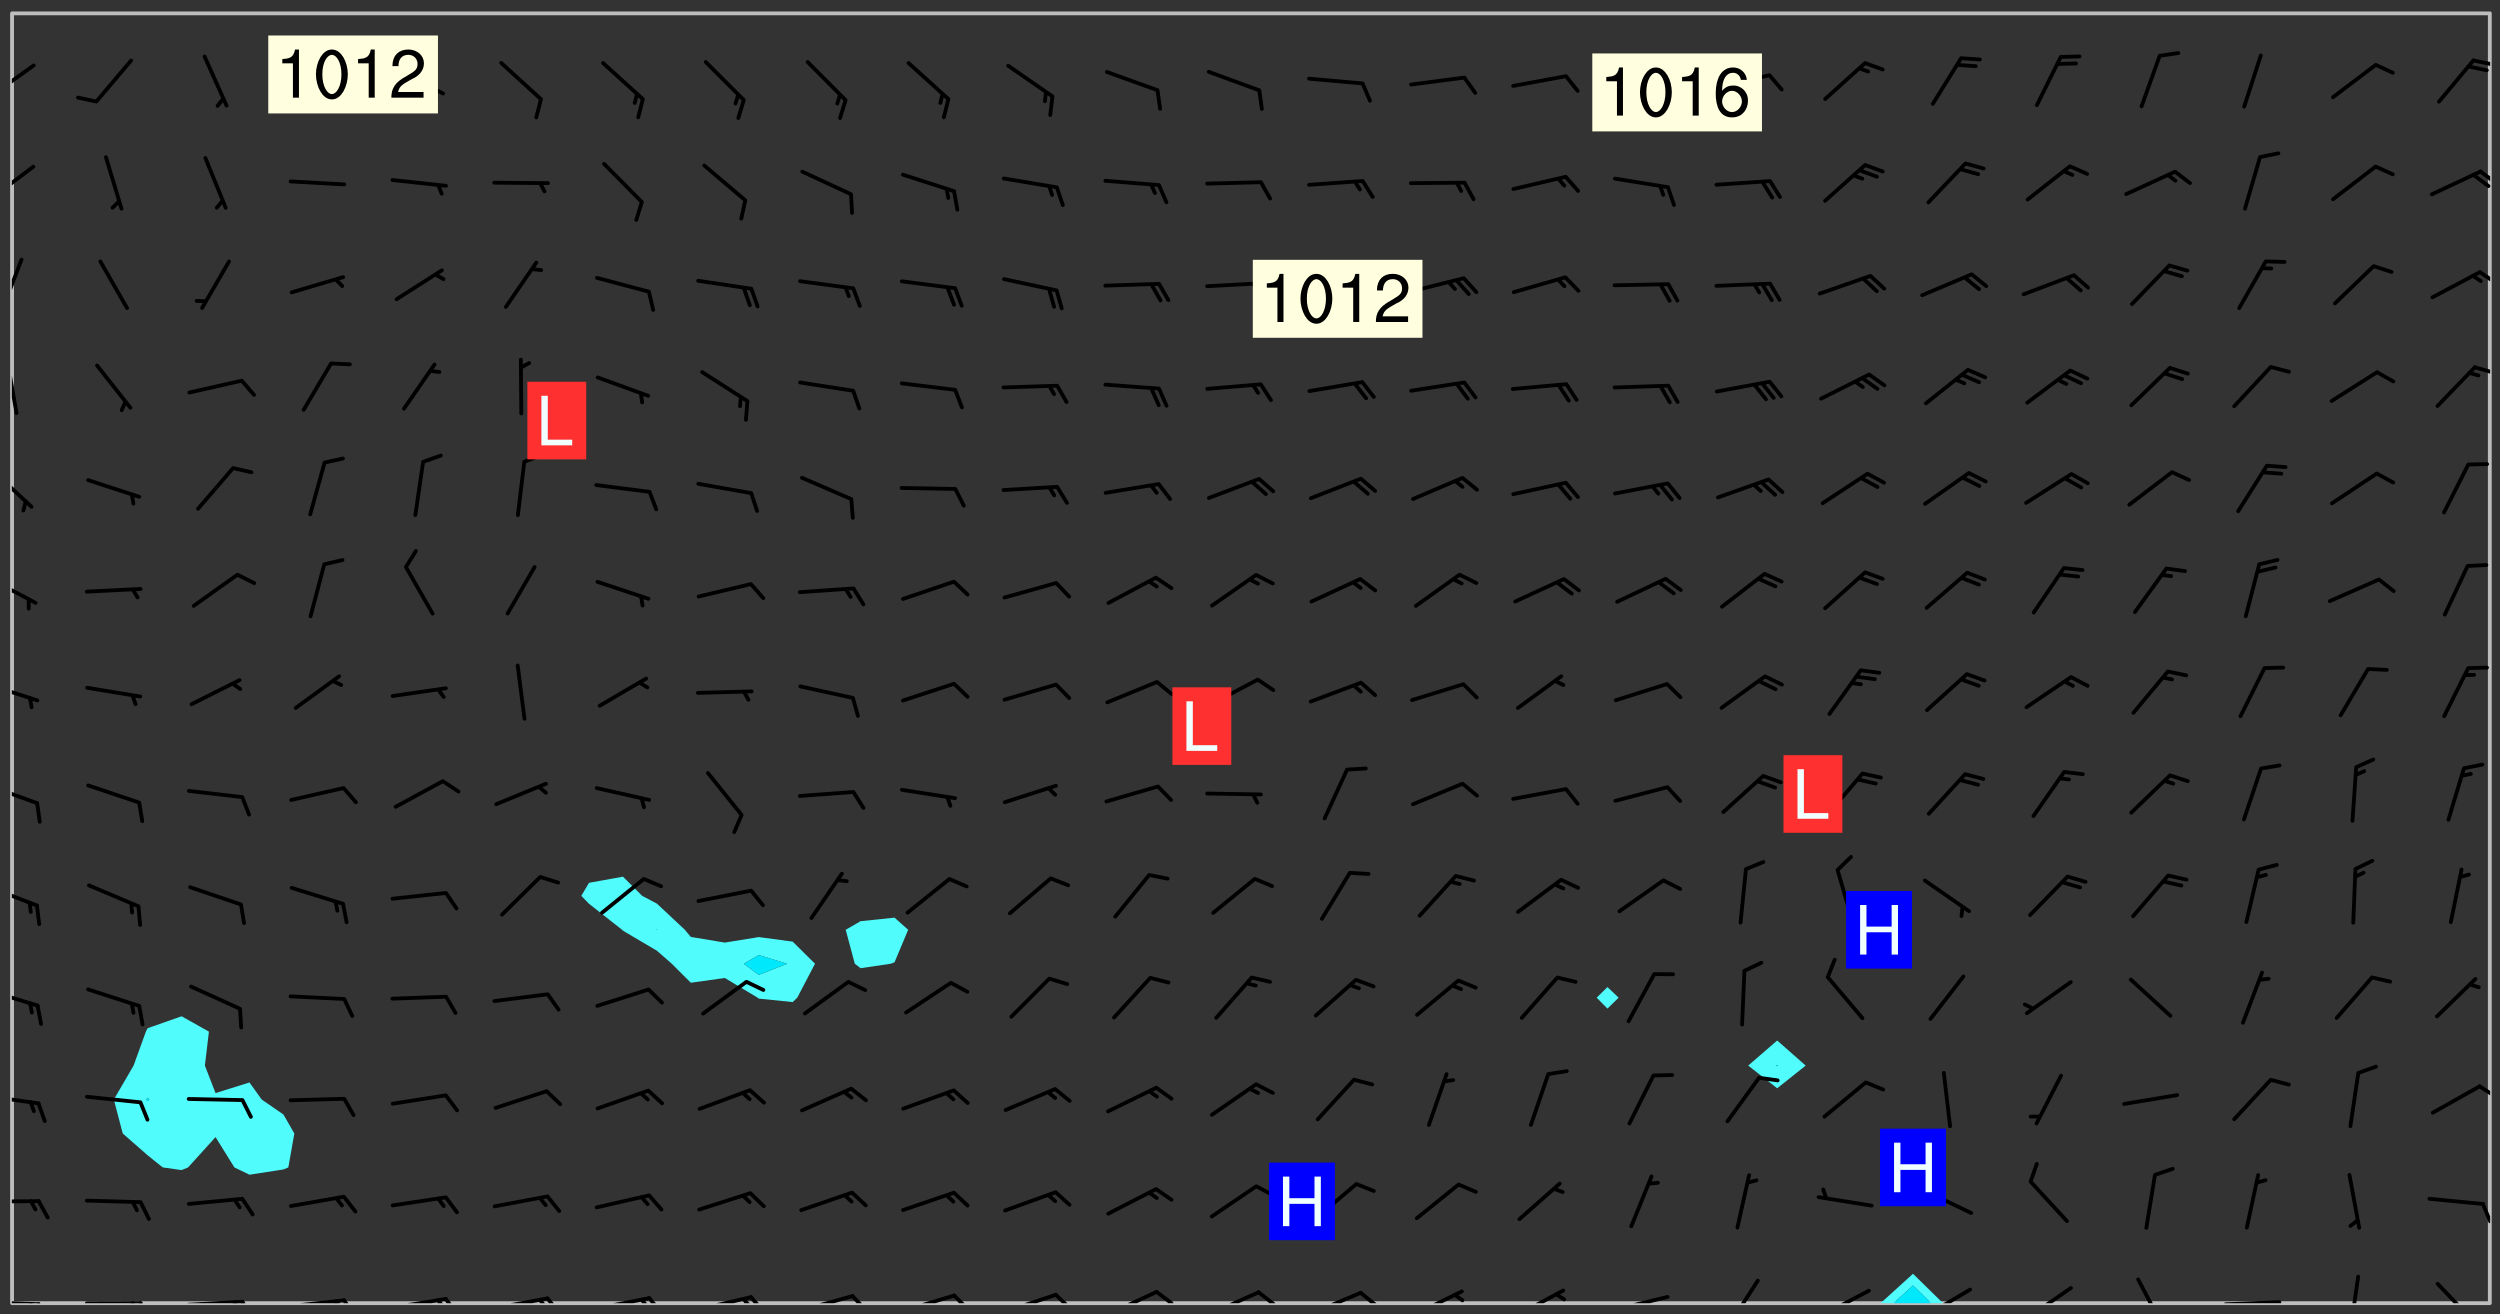 <svg xmlns="http://www.w3.org/2000/svg" role="img" xmlns:xlink="http://www.w3.org/1999/xlink" viewBox="142.45 309.95 326.84 171.84"><rect x="142.45" y="309.95" width="326.84" height="171.84" fill="#333333" stroke="none"/><defs><clipPath id="clip2"><path d="M 144 311.672 L 145 311.672 L 145 480.328 L 144 480.328 Z M 144 311.672"/></clipPath><clipPath id="clip3"><path d="M 144 311.672 L 468 311.672 L 468 480.328 L 144 480.328 Z M 144 311.672"/></clipPath><clipPath id="clip4"><path d="M 388 476 L 397 476 L 397 480.328 L 388 480.328 Z M 388 476"/></clipPath><clipPath id="clip5"><path d="M 389 478 L 395 478 L 395 480.328 L 389 480.328 Z M 389 478"/></clipPath><clipPath id="clip6"><path d="M 467 311.672 L 468 311.672 L 468 480.328 L 467 480.328 Z M 467 311.672"/></clipPath><clipPath id="clip7"><path d="M 144 479 L 148 479 L 148 480.328 L 144 480.328 Z M 144 479"/></clipPath><clipPath id="clip8"><path d="M 147 480 L 149 480 L 149 480.328 L 147 480.328 Z M 147 480"/></clipPath><clipPath id="clip9"><path d="M 146 480 L 148 480 L 148 480.328 L 146 480.328 Z M 146 480"/></clipPath><clipPath id="clip10"><path d="M 153 480 L 162 480 L 162 480.328 L 153 480.328 Z M 153 480"/></clipPath><clipPath id="clip11"><path d="M 160 480 L 163 480 L 163 480.328 L 160 480.328 Z M 160 480"/></clipPath><clipPath id="clip12"><path d="M 159 480 L 161 480 L 161 480.328 L 159 480.328 Z M 159 480"/></clipPath><clipPath id="clip13"><path d="M 166 479 L 175 479 L 175 480.328 L 166 480.328 Z M 166 479"/></clipPath><clipPath id="clip14"><path d="M 173 479 L 176 479 L 176 480.328 L 173 480.328 Z M 173 479"/></clipPath><clipPath id="clip15"><path d="M 172 479 L 175 479 L 175 480.328 L 172 480.328 Z M 172 479"/></clipPath><clipPath id="clip16"><path d="M 180 479 L 188 479 L 188 480.328 L 180 480.328 Z M 180 479"/></clipPath><clipPath id="clip17"><path d="M 187 479 L 190 479 L 190 480.328 L 187 480.328 Z M 187 479"/></clipPath><clipPath id="clip18"><path d="M 186 479 L 188 479 L 188 480.328 L 186 480.328 Z M 186 479"/></clipPath><clipPath id="clip19"><path d="M 193 479 L 201 479 L 201 480.328 L 193 480.328 Z M 193 479"/></clipPath><clipPath id="clip20"><path d="M 200 479 L 203 479 L 203 480.328 L 200 480.328 Z M 200 479"/></clipPath><clipPath id="clip21"><path d="M 199 479 L 201 479 L 201 480.328 L 199 480.328 Z M 199 479"/></clipPath><clipPath id="clip22"><path d="M 206 479 L 215 479 L 215 480.328 L 206 480.328 Z M 206 479"/></clipPath><clipPath id="clip23"><path d="M 213 479 L 216 479 L 216 480.328 L 213 480.328 Z M 213 479"/></clipPath><clipPath id="clip24"><path d="M 212 479 L 215 479 L 215 480.328 L 212 480.328 Z M 212 479"/></clipPath><clipPath id="clip25"><path d="M 220 479 L 228 479 L 228 480.328 L 220 480.328 Z M 220 479"/></clipPath><clipPath id="clip26"><path d="M 227 479 L 230 479 L 230 480.328 L 227 480.328 Z M 227 479"/></clipPath><clipPath id="clip27"><path d="M 226 479 L 228 479 L 228 480.328 L 226 480.328 Z M 226 479"/></clipPath><clipPath id="clip28"><path d="M 233 479 L 241 479 L 241 480.328 L 233 480.328 Z M 233 479"/></clipPath><clipPath id="clip29"><path d="M 240 479 L 243 479 L 243 480.328 L 240 480.328 Z M 240 479"/></clipPath><clipPath id="clip30"><path d="M 239 479 L 241 479 L 241 480.328 L 239 480.328 Z M 239 479"/></clipPath><clipPath id="clip31"><path d="M 246 479 L 255 479 L 255 480.328 L 246 480.328 Z M 246 479"/></clipPath><clipPath id="clip32"><path d="M 253 479 L 256 479 L 256 480.328 L 253 480.328 Z M 253 479"/></clipPath><clipPath id="clip33"><path d="M 260 479 L 268 479 L 268 480.328 L 260 480.328 Z M 260 479"/></clipPath><clipPath id="clip34"><path d="M 266 479 L 270 479 L 270 480.328 L 266 480.328 Z M 266 479"/></clipPath><clipPath id="clip35"><path d="M 273 478 L 281 478 L 281 480.328 L 273 480.328 Z M 273 478"/></clipPath><clipPath id="clip36"><path d="M 280 478 L 283 478 L 283 480.328 L 280 480.328 Z M 280 478"/></clipPath><clipPath id="clip37"><path d="M 287 478 L 294 478 L 294 480.328 L 287 480.328 Z M 287 478"/></clipPath><clipPath id="clip38"><path d="M 293 478 L 296 478 L 296 480.328 L 293 480.328 Z M 293 478"/></clipPath><clipPath id="clip39"><path d="M 300 478 L 308 478 L 308 480.328 L 300 480.328 Z M 300 478"/></clipPath><clipPath id="clip40"><path d="M 306 478 L 310 478 L 310 480.328 L 306 480.328 Z M 306 478"/></clipPath><clipPath id="clip41"><path d="M 313 478 L 321 478 L 321 480.328 L 313 480.328 Z M 313 478"/></clipPath><clipPath id="clip42"><path d="M 320 478 L 323 478 L 323 480.328 L 320 480.328 Z M 320 478"/></clipPath><clipPath id="clip43"><path d="M 327 478 L 334 478 L 334 480.328 L 327 480.328 Z M 327 478"/></clipPath><clipPath id="clip44"><path d="M 332 478 L 334 478 L 334 480.328 L 332 480.328 Z M 332 478"/></clipPath><clipPath id="clip45"><path d="M 340 478 L 348 478 L 348 480.328 L 340 480.328 Z M 340 478"/></clipPath><clipPath id="clip46"><path d="M 345 478 L 348 478 L 348 480.328 L 345 480.328 Z M 345 478"/></clipPath><clipPath id="clip47"><path d="M 353 479 L 361 479 L 361 480.328 L 353 480.328 Z M 353 479"/></clipPath><clipPath id="clip48"><path d="M 368 477 L 373 477 L 373 480.328 L 368 480.328 Z M 368 477"/></clipPath><clipPath id="clip49"><path d="M 380 478 L 388 478 L 388 480.328 L 380 480.328 Z M 380 478"/></clipPath><clipPath id="clip50"><path d="M 380 480 L 382 480 L 382 480.328 L 380 480.328 Z M 380 480"/></clipPath><clipPath id="clip51"><path d="M 393 478 L 401 478 L 401 480.328 L 393 480.328 Z M 393 478"/></clipPath><clipPath id="clip52"><path d="M 393 480 L 396 480 L 396 480.328 L 393 480.328 Z M 393 480"/></clipPath><clipPath id="clip53"><path d="M 407 478 L 414 478 L 414 480.328 L 407 480.328 Z M 407 478"/></clipPath><clipPath id="clip54"><path d="M 406 480 L 409 480 L 409 480.328 L 406 480.328 Z M 406 480"/></clipPath><clipPath id="clip55"><path d="M 421 476 L 426 476 L 426 480.328 L 421 480.328 Z M 421 476"/></clipPath><clipPath id="clip56"><path d="M 433 479 L 441 479 L 441 480.328 L 433 480.328 Z M 433 479"/></clipPath><clipPath id="clip57"><path d="M 449 476 L 451 476 L 451 480.328 L 449 480.328 Z M 449 476"/></clipPath><clipPath id="clip58"><path d="M 460 477 L 467 477 L 467 480.328 L 460 480.328 Z M 460 477"/></clipPath><clipPath id="clip59"><path d="M 144 466 L 148 466 L 148 468 L 144 468 Z M 144 466"/></clipPath><clipPath id="clip60"><path d="M 466 467 L 468 467 L 468 470 L 466 470 Z M 466 467"/></clipPath><clipPath id="clip61"><path d="M 144 452 L 148 452 L 148 455 L 144 455 Z M 144 452"/></clipPath><clipPath id="clip62"><path d="M 466 451 L 468 451 L 468 454 L 466 454 Z M 466 451"/></clipPath><clipPath id="clip63"><path d="M 144 439 L 148 439 L 148 442 L 144 442 Z M 144 439"/></clipPath><clipPath id="clip64"><path d="M 144 425 L 148 425 L 148 429 L 144 429 Z M 144 425"/></clipPath><clipPath id="clip65"><path d="M 144 412 L 148 412 L 148 416 L 144 416 Z M 144 412"/></clipPath><clipPath id="clip66"><path d="M 144 399 L 148 399 L 148 402 L 144 402 Z M 144 399"/></clipPath><clipPath id="clip67"><path d="M 144 385 L 148 385 L 148 390 L 144 390 Z M 144 385"/></clipPath><clipPath id="clip68"><path d="M 144 371 L 147 371 L 147 377 L 144 377 Z M 144 371"/></clipPath><clipPath id="clip69"><path d="M 144 356 L 145 356 L 145 365 L 144 365 Z M 144 356"/></clipPath><clipPath id="clip70"><path d="M 465 357 L 468 357 L 468 359 L 465 359 Z M 465 357"/></clipPath><clipPath id="clip71"><path d="M 144 343 L 146 343 L 146 351 L 144 351 Z M 144 343"/></clipPath><clipPath id="clip72"><path d="M 466 345 L 468 345 L 468 348 L 466 348 Z M 466 345"/></clipPath><clipPath id="clip73"><path d="M 144 331 L 148 331 L 148 337 L 144 337 Z M 144 331"/></clipPath><clipPath id="clip74"><path d="M 466 332 L 468 332 L 468 335 L 466 335 Z M 466 332"/></clipPath><clipPath id="clip75"><path d="M 465 332 L 468 332 L 468 335 L 465 335 Z M 465 332"/></clipPath><clipPath id="clip76"><path d="M 144 318 L 148 318 L 148 323 L 144 323 Z M 144 318"/></clipPath><clipPath id="clip77"><path d="M 465 317 L 468 317 L 468 319 L 465 319 Z M 465 317"/></clipPath><g id="surface1150" clip-path="url(#clip1)"><path fill="#fff" fill-opacity="0" fill-rule="evenodd" d="M 0 0 L 1000 0 L 1000 1000 L 0 1000 Z M 0 0"/><path fill="#d3d3d3" fill-opacity="0" fill-rule="evenodd" d="M162.152 355.867L161.918 356.16 161.977 356.395 162.094 356.566 162.27 356.801 162.562 357.148 162.676 357.207 162.793 357.035 162.852 356.801 163.027 356.625 163.492 356.449 164.191 356.449 164.426 356.742 164.715 357.559 164.773 357.734 164.949 357.965 165.301 358.199 166 358.898 166.172 359.074 166.406 359.422 166.641 359.832 166.93 360.414 167.34 360.879 167.57 361.113 167.805 361.289 167.922 361.52 168.098 361.812 168.27 362.977 168.27 363.211 168.328 363.5 168.387 363.617 168.504 363.734 168.852 364.145 168.969 364.316 169.145 364.492 169.32 364.727 169.438 364.898 169.609 365.25 169.668 365.484 169.902 365.891 170.137 365.832 169.961 366.008 169.902 366.938 169.32 366.938 169.086 366.824 168.738 366.938 168.621 367.055 168.562 367.348 168.504 367.523 168.387 367.695 167.922 367.988 167.863 368.223 167.805 368.336 167.805 368.98 167.863 369.152 167.863 369.562 167.922 369.621 167.922 370.027 167.98 370.434 168.098 370.609 168.156 370.668 168.387 371.309 168.328 371.602 168.328 372.301 168.27 372.883 168.27 373.117 168.211 373.348 168.156 373.699 168.156 375.621 168.211 375.738 168.637 375.738 168.27 375.855 168.246 376.207 169.137 377.375 170.879 377.914 172.219 378.273 172.219 378.812 172.309 379.621 172.844 380.336 174.363 380.605 175.254 380.52 175.344 381.684 175.879 381.863 177.039 381.684 179.094 380.699 180.254 380.336 182.133 380.16 183.828 379.98 183.648 380.699 182.133 380.785 180.883 380.875 180.078 381.145 179.004 381.953 179.273 382.672 179.809 383.57 179.629 384.195 179.363 385.004 179.629 386.082 180.254 386.98 181.059 387.16 182.309 386.98 182.043 387.703 182.141 388.207 182.195 388.5 182.195 388.672 182.254 388.965 182.254 389.371 182.43 389.488 182.781 389.605 183.188 389.605 183.48 389.43 183.594 389.312 183.652 389.195 183.77 388.965 183.828 388.789 184.18 388.324 184.41 388.148 184.586 388.09 184.762 388.148 184.82 388.324 184.938 389.312 184.992 389.781 185.051 389.953 185.168 390.188 185.344 390.246 186.16 390.305 186.449 390.305 186.566 390.539 186.625 390.945 186.684 391.297 186.684 392.402 186.801 392.695 186.918 393.043 187.207 393.742 187.383 394.094 187.965 394.848 188.316 395.023 188.488 395.082 188.957 395.316 189.598 395.781 189.945 396.016 190.238 396.191 190.531 396.246 190.762 396.309 191.578 396.656 191.871 396.832 191.984 397.004 192.336 397.355 192.453 397.531 192.977 398.172 192.977 398.461 193.035 398.812 193.035 399.16 193.094 399.512 193.152 399.801 193.27 399.859 193.441 399.918 193.617 399.918 194.199 400.152 194.375 400.27 194.551 400.559 194.727 400.793 194.84 401.027 195.133 401.258 195.25 401.375 195.25 401.785 195.309 401.84 195.598 402.074 195.832 402.191 195.891 402.309 196.008 402.48 196.066 402.598 196.297 402.832 196.355 403.008 196.59 403.066 196.707 403.125 196.59 403.238 196.531 403.355 196.531 403.473 196.414 403.766 196.297 404.055 196.297 404.637 196.473 404.754 196.59 404.812 196.648 404.93 196.766 405.047 196.879 405.105 197.055 405.453 197.113 405.805 197.172 406.211 197.172 406.387 197.113 406.562 196.996 407.262 196.996 407.434 197.113 407.609 197.406 407.902 197.812 407.902 197.988 408.02 198.105 408.191 198.223 408.484 198.223 408.719 197.695 408.719 197.465 408.484 197.23 408.484 197.055 408.543 196.996 409.242 197.055 409.59 197.172 409.766 197.348 410.176 197.465 410.406 197.754 410.875 197.93 410.93 198.453 410.93 198.688 410.988 199.445 411.629 199.504 411.922 199.504 412.156 199.562 412.215 199.793 412.562 199.793 412.914 199.676 413.086 199.676 413.379 199.969 413.668 200.262 413.844 200.434 413.902 200.727 414.078 201.02 414.195 201.602 414.602 201.891 414.836 202.184 415.012 202.402 415.172 202.418 415.184 202.648 415.359 203.289 415.883 203.465 416.117 203.582 416.293 203.758 416.469 203.871 416.641 203.871 417.281 203.988 417.457 204.457 417.574 205.039 417.691 205.273 417.75 205.504 417.863 205.797 417.98 205.91 418.039 206.496 418.391 206.785 418.562 206.961 418.625 207.137 418.68 207.312 418.738 208.012 419.09 208.301 419.266 208.535 419.32 208.824 419.496 209.059 419.613 209.699 420.02 209.992 420.137 210.164 420.195 210.398 420.254 210.809 420.312 211.039 420.371 211.273 420.488 211.332 420.66 210.922 420.836 211.391 420.895 211.449 421.188 211.562 421.422 211.738 421.477 211.973 421.535 212.148 421.594 212.555 421.711 213.195 421.945 213.312 422.117 213.371 422.352 213.371 422.527 213.312 422.645 213.254 423.051 213.488 423.285 213.605 423.344 213.953 423.461 214.594 423.691 214.77 423.809 215.059 423.926 215.234 424.102 215.469 424.566 216.051 425.672 216.227 425.848 216.574 426.023 216.75 426.141 217.102 426.258 218.148 426.781 218.383 426.84 218.848 426.953 219.141 427.012 219.605 427.188 220.363 427.77 220.598 428.004 220.945 428.469 221.121 428.645 221.41 428.879 222.227 429.578 222.52 429.754 222.809 430.043 223.102 430.219 223.395 430.508 224.09 431.148 224.266 431.324 224.559 431.559 224.848 431.793 225.316 432.082 225.957 432.664 226.305 432.898 226.539 433.191 226.887 433.539 227.238 434.004 228.172 434.996 228.52 435.402 228.637 435.578 228.871 435.637 228.984 435.754 229.629 435.93 229.859 436.043 230.094 436.102 230.387 436.277 230.617 436.395 231.551 437.094 231.957 437.5 232.191 437.676 232.598 437.852 232.832 437.969 233.648 438.316 233.996 438.551 234.23 438.668 234.523 438.957 234.754 439.074 235.512 439.426 235.863 439.598 236.094 439.656 236.387 439.773 236.621 439.832 237.492 440.008 238.309 440.008 238.777 440.238 238.949 440.297 239.824 440.996 240.289 441.113 240.582 441.172 240.758 441.23 240.988 441.289 241.457 441.348 241.805 441.406 242.156 441.465 242.562 441.523 242.855 441.523 243.027 441.582 243.027 441.812 243.203 441.988 243.496 441.988 243.844 442.047 244.195 442.105 244.895 442.223 245.535 442.223 246 441.988 246.293 441.812 246.465 441.695 246.875 441.523 247.164 441.348 248.098 440.883 248.566 440.59 249.09 440.297 249.555 440.125 250.02 439.949 251.07 439.484 251.359 439.367 251.77 439.25 252.059 439.133 252.586 438.957 254.102 438.258 254.684 437.91 254.973 437.852 255.266 437.793 255.613 437.676 256.488 437.445 256.84 437.328 256.953 437.328 257.188 437.27 258.062 437.035 258.297 436.977 259.109 436.977 259.461 436.918 260.277 436.801 260.449 436.742 260.801 436.688 261.094 436.629 261.324 436.57 262.141 436.395 262.316 436.336 262.664 436.336 262.898 436.277 263.363 436.16 264.121 435.988 264.355 435.93 264.703 435.93 265.113 435.812 265.402 435.754 266.688 435.695 266.977 435.695 267.387 435.637 267.617 435.578 267.793 435.578 268.668 435.461 269.074 435.461 269.484 435.344 269.832 435.344 270.184 435.23 271.055 435.172 272.805 435.172 273.852 435.461 274.262 435.578 274.551 435.695 274.902 435.812 275.191 435.93 276.242 436.102 276.531 436.16 276.824 436.16 277.117 436.219 277.289 436.277 277.699 436.336 277.871 436.395 277.988 436.453 278.105 436.453 278.223 436.512 278.574 436.57 278.688 436.57 279.098 436.637 281.02 437.031 282.945 437.426 284.465 437.875 286.16 438.594 288.305 439.398 289.91 438.68 291.34 437.875 292.5 436.797 293.75 436.348 296.785 435.629 298.66 435.27 300.805 433.922 303.039 432.668 305.539 431.41 307.234 430.961 309.02 430.781 310.18 430.512 310.805 431.051 312.145 430.781 312.859 429.793 313.844 428.449 314.289 428.27 315.094 427.91 316.969 427.371 318.754 426.922 320.004 426.652 321.164 426.562 322.863 426.473 324.824 426.203 326.074 426.113 326.613 426.113 327.238 426.023 328.129 426.023 330.273 425.844 332.684 425.664 335.273 425.574 336.969 425.754 338.578 425.844 340.008 426.203 341.168 426.922 343.043 427.91 344.203 429.438 344.469 430.152 345.098 430.242 345.453 431.141 345.988 431.68 346.523 433.207 347.598 433.566 348.133 433.566 347.328 434.102 347.418 435.809 348.133 438.504 349.023 439.309 349.918 440.297 350.633 441.555 352.418 442.094 353.938 441.914 354.293 443.258 355.902 442.453 356.883 441.914 357.152 442.184 357.469 441.969 357.688 441.824 358.488 442.273 358.938 441.914 359.293 441.914 359.828 441.645 360.367 440.926 360.902 440.656 361.527 439.668 362.688 440.117 363.527 440.488 364.922 441.105 366.617 440.926 368.223 440.926 370.008 441.016 370.188 439.309 370.723 437.965 371.527 438.234 372.02 439.082 372.422 439.488 372.332 440.027 372.332 440.387 373.047 440.836 373.758 440.566 375.188 440.566 375.547 441.555 375.992 442.812 376.707 444.156 377.957 444.785 379.652 445.414 380.367 445.234 380.547 444.695 381.527 444.605 381.977 444.965 382.062 446.223 381.797 446.852 381.262 447.031 381.262 447.57 381.977 448.555 382.242 449.094 383.227 450.082 384.027 451.16 383.762 451.52 383.672 452.418 383.047 454.75 382.691 456.816 382.602 458.609 382.422 459.328 382.332 459.867 382.332 461.305 381.352 463.188 380.992 464.895 380.457 465.793 379.652 466.961 379.387 467.5 381.441 468.754 381.527 469.113 381.172 469.652 381.082 469.473 381.082 470.281 381.172 471.719 380.727 472.434 379.652 472.527 379.387 473.242 379.922 474.141 380.727 474.859 381.887 475.668 383.227 475.938 383.672 476.297 383.316 476.746 381.527 476.656 380.277 476.207 379.562 475.488 378.938 475.398 378.762 478.988 378.574 480.297 467.934 480.297 467.934 311.703 412.664 311.703 412.664 360.785 413.426 360.91 416.715 361.453 418.738 364.289 418.738 367.043 421.09 367.375 423.438 367.707 427.488 367.707 426.109 371.867 424.086 372.574 422.062 373.277 421.52 373.621 418.926 375.238 418.738 375.355 416.715 373.277 415.984 370.535 413.312 368.457 411.938 364.957 411.871 364.875 409.914 362.203 412.664 360.785 412.664 311.703 294.422 311.703 294.422 403.117 294.539 403.148 294.672 403.16 294.746 403.234 294.852 403.281 294.941 403.34 295.027 403.398 295.117 403.457 295.414 403.754 295.473 403.844 295.504 403.961 295.531 404.078 295.547 404.215 295.516 404.332 295.457 404.422 295.398 404.508 295.355 404.613 295.309 404.715 295.281 404.836 295.281 404.98 295.457 405.25 295.605 405.398 295.68 405.484 295.754 405.559 295.797 405.664 295.859 405.754 295.918 405.84 295.961 405.945 296.02 406.035 296.066 406.137 296.109 406.242 296.168 406.328 296.285 406.508 296.359 406.582 296.422 406.668 296.48 406.758 296.523 406.863 296.582 406.953 296.641 407.039 296.703 407.129 296.762 407.219 296.805 407.32 296.922 407.5 296.996 407.574 297.055 407.66 297.129 407.734 297.219 407.793 297.324 407.84 297.473 407.84 297.605 407.824 297.738 407.84 297.84 407.793 297.914 407.719 297.961 407.617 297.945 407.484 297.945 407.336 297.898 407.23 297.871 407.113 297.824 407.012 297.797 406.891 297.754 406.789 297.691 406.699 297.648 406.598 297.605 406.492 297.574 406.375 297.559 406.242 297.547 406.105 297.633 406.047 297.691 405.961 297.812 405.93 297.855 406.035 297.871 406.168 297.871 406.285 297.93 406.387 297.988 406.477 298.078 406.535 298.227 406.684 298.285 406.773 298.328 406.879 298.316 406.98 298.402 407.039 298.508 407.086 298.594 407.145 298.684 407.203 298.758 407.277 298.641 407.305 298.535 407.352 298.449 407.41 298.375 407.484 298.316 407.574 298.254 407.66 298.227 407.781 298.18 407.883 298.137 407.988 298.105 408.105 298.094 408.238 298.078 408.371 298.078 408.52 298.105 408.637 298.152 408.742 298.195 408.844 298.254 408.934 298.328 409.008 298.418 409.066 298.492 409.141 298.582 409.199 298.641 409.289 298.684 409.395 298.73 409.496 298.848 409.527 298.98 409.543 299.129 409.543 299.246 409.512 299.352 409.555 299.395 409.66 299.441 409.762 299.469 409.883 299.5 410 299.527 410.117 299.559 410.238 299.586 410.355 299.691 410.398 299.793 410.445 299.926 410.43 300.074 410.578 300.137 410.664 300.211 410.738 300.281 410.812 300.371 410.875 300.477 410.918 300.578 410.961 300.695 410.992 300.832 411.008 300.949 410.977 301.023 410.902 301.051 410.785 301.039 410.652 301.008 410.531 300.98 410.414 301.023 410.309 301.141 410.309 301.23 410.371 301.348 410.398 301.496 410.398 301.629 410.414 301.777 410.414 301.91 410.43 302.043 410.414 302.191 410.414 302.324 410.398 302.457 410.387 302.594 410.398 302.711 410.371 302.844 410.355 303.035 410.297 302.977 410.473 302.961 410.605 302.934 410.727 302.918 410.859 302.859 410.945 302.727 410.961 302.621 411.008 302.516 411.051 302.398 411.082 302.281 411.109 302.016 411.141 301.867 411.141 301.734 411.156 301.66 411.23 301.719 411.316 301.867 411.465 301.984 411.645 302.059 411.715 302.148 411.777 302.238 411.836 302.324 411.895 302.414 411.953 302.516 411.996 302.621 412.059 302.727 412.102 302.812 412.16 302.918 412.207 303.02 412.25 303.199 412.367 303.258 412.457 303.215 412.559 303.168 412.664 303.184 412.797 303.406 413.02 303.465 413.109 303.508 413.211 303.539 413.332 303.582 413.434 303.598 413.566 303.629 413.684 303.641 413.82 303.672 413.938 303.82 414.086 303.922 414.129 304.027 414.172 304.145 414.203 304.277 414.219 304.414 414.234 304.531 414.234 304.648 414.203 304.738 414.145 304.781 414.039 304.828 413.938 304.871 413.832 304.902 413.715 304.914 413.582 304.914 413.434 304.902 413.301 304.887 413.168 304.855 413.051 304.812 412.945 304.766 412.84 304.723 412.738 304.68 412.633 304.664 412.5 304.68 412.367 304.707 412.25 304.738 412.133 304.766 412.012 304.812 411.91 304.902 411.852 304.988 411.789 305.062 411.715 305.152 411.656 305.375 411.434 305.434 411.348 305.508 411.273 305.625 411.094 305.684 411.008 305.684 410.859 305.609 410.785 305.508 410.738 305.402 410.695 305.301 410.652 305.242 410.562 305.195 410.457 305.168 410.34 305.258 410.281 305.375 410.25 305.477 410.207 305.656 410.09 305.805 409.941 305.816 409.809 305.805 409.703 305.715 409.645 305.582 409.66 305.434 409.66 305.301 409.676 305.168 409.66 305.047 409.629 304.961 409.57 304.887 409.496 304.828 409.406 304.766 409.32 304.648 409.141 304.59 409.055 304.621 408.934 304.707 408.875 304.828 408.844 304.887 408.758 304.887 408.637 304.855 408.52 304.797 408.43 304.738 408.344 304.691 408.238 304.664 408.121 304.648 407.988 304.707 407.898 304.781 407.824 304.871 407.766 304.988 407.586 305.062 407.512 305.121 407.426 305.27 407.277 305.391 407.246 305.523 407.23 305.656 407.246 305.73 407.32 305.773 407.426 305.789 407.559 305.758 407.676 305.641 407.707 305.508 407.719 305.359 407.867 305.316 407.973 305.27 408.074 305.242 408.195 305.211 408.312 305.211 408.461 305.242 408.578 305.285 408.684 305.344 408.773 305.418 408.844 305.492 408.918 305.609 408.949 305.73 408.977 305.848 408.949 305.98 408.934 306.098 408.934 306.188 408.992 306.262 409.066 306.309 409.172 306.367 409.258 306.469 409.305 306.602 409.32 306.707 409.363 306.793 409.422 306.781 409.527 306.707 409.602 306.527 409.719 306.469 409.809 306.379 409.867 306.309 409.941 306.234 410.016 306.172 410.105 306.145 410.223 306.129 410.355 306.145 410.488 306.129 410.621 306.129 410.77 306.145 410.902 306.172 411.02 306.203 411.141 306.277 411.215 306.367 411.273 306.453 411.332 306.543 411.391 306.66 411.422 306.66 411.508 306.559 411.555 306.469 411.613 306.203 411.645 306.086 411.672 305.938 411.672 305.832 411.715 305.73 411.762 305.672 411.852 305.609 412.086 305.598 412.219 305.566 412.34 305.551 412.473 305.551 412.766 305.539 412.898 305.551 413.035 305.566 413.168 305.699 413.184 305.832 413.195 305.953 413.227 306.039 413.285 306.113 413.359 306.16 413.465 306.203 413.566 306.219 413.699 306.219 414.145 306.203 414.277 306.203 414.723 306.234 414.988 306.262 415.105 306.277 415.238 306.309 415.355 306.395 415.566 306.426 415.832 306.426 415.98 306.395 416.098 306.367 416.215 306.336 416.336 306.309 416.453 306.277 416.57 306.246 416.691 306.234 416.824 306.219 416.957 306.309 417.016 306.426 416.984 306.527 417 306.574 417.105 306.543 417.371 306.543 417.812 306.5 417.918 306.453 418.023 306.41 418.125 306.367 418.23 306.309 418.316 306.277 418.438 306.234 418.555 306.203 418.672 306.188 418.805 306.203 418.938 306.262 419.027 306.367 419.074 306.453 419.133 306.512 419.219 306.5 419.355 306.469 419.473 306.426 419.574 306.426 420.02 306.41 420.152 306.41 420.301 306.379 420.418 306.336 420.523 306.309 420.641 306.262 420.746 306.219 420.848 306.188 420.969 306.16 421.086 306.129 421.219 306.098 421.336 306.07 421.453 306.027 421.559 305.996 421.676 305.965 421.797 305.953 421.93 305.938 422.062 305.938 422.359 305.965 422.477 305.965 422.625 306.012 423.023 306.039 423.141 306.098 423.23 306.219 423.262 306.367 423.262 306.5 423.246 306.559 423.336 306.559 423.453 306.5 423.543 306.41 423.602 306.309 423.645 306.203 423.691 306.113 423.75 306.027 423.809 305.891 423.824 305.773 423.793 305.641 423.777 305.539 423.824 305.477 423.91 305.465 424.047 305.449 424.18 305.418 424.297 305.391 424.414 305.375 424.547 305.344 424.668 305.344 424.965 305.359 425.098 305.391 425.215 305.391 425.363 305.402 425.496 305.402 425.645 305.375 425.762 305.328 425.863 305.301 425.984 305.27 426.102 305.211 426.191 305.137 426.266 305.035 426.309 304.93 426.355 304.812 426.383 304.691 426.414 304.59 426.367 304.648 426.281 304.754 426.234 304.781 426.117 304.812 426 304.84 425.879 304.871 425.762 304.871 425.613 304.887 425.48 304.855 425.363 304.812 425.258 304.707 425.273 304.633 425.348 304.531 425.391 304.441 425.453 304.367 425.527 304.324 425.629 304.309 425.762 304.277 425.879 304.25 426 304.219 426.117 304.191 426.234 304.16 426.355 304.133 426.473 304.102 426.59 304.059 426.695 303.969 426.754 303.879 426.754 303.762 426.723 303.73 426.637 303.746 426.5 303.715 426.383 303.715 426.234 303.703 426.102 303.703 425.953 303.641 425.719 303.613 425.598 303.57 425.496 303.523 425.391 303.465 425.305 303.406 425.215 303.363 425.109 303.301 425.023 303.152 424.875 303.082 424.801 302.977 424.754 302.871 424.711 302.77 424.668 302.473 424.371 302.383 424.297 302.297 424.238 302.191 424.195 302.102 424.133 302.016 424.074 301.91 424.031 301.82 423.973 301.734 423.91 301.66 423.84 301.555 423.793 301.469 423.734 301.363 423.691 301.273 423.629 301.172 423.586 301.066 423.543 300.98 423.484 300.875 423.438 300.77 423.395 300.668 423.348 300.578 423.289 300.477 423.246 300.371 423.203 300.281 423.141 300.164 423.113 300.031 423.098 299.898 423.113 299.75 423.113 299.617 423.129 299.5 423.098 299.41 423.039 299.336 422.965 299.246 422.906 299.145 422.859 298.996 422.859 298.875 422.832 298.773 422.789 298.699 422.715 298.582 422.535 298.492 422.477 298.391 422.434 298.301 422.371 298.195 422.328 298.105 422.27 298.02 422.211 297.914 422.164 297.855 422.078 297.797 421.988 297.754 421.883 297.707 421.781 297.633 421.707 297.547 421.648 297.473 421.574 297.383 421.516 297.16 421.293 297.117 421.188 297.086 420.922 297.191 420.879 297.336 420.879 297.441 420.922 297.516 420.996 297.605 421.055 297.691 421.113 297.797 421.16 297.887 421.219 298.035 421.367 298.105 421.441 298.254 421.59 298.316 421.676 298.391 421.75 298.477 421.809 298.551 421.883 298.641 421.945 298.73 422.004 298.816 422.062 299.086 422.238 299.188 422.285 299.293 422.328 299.395 422.371 299.441 422.297 299.5 422.211 299.574 422.137 299.645 422.062 299.75 422.105 299.824 422.18 299.883 422.27 299.926 422.371 299.973 422.477 300.016 422.582 300.137 422.609 300.254 422.582 300.328 422.492 300.371 422.387 300.43 422.297 300.504 422.223 300.609 422.18 300.727 422.152 300.859 422.164 300.949 422.223 301.098 422.371 301.156 422.461 301.199 422.566 301.246 422.668 301.289 422.773 301.332 422.875 301.438 422.922 301.543 422.965 301.676 422.98 301.762 422.922 301.82 422.832 301.895 422.758 302 422.715 302.117 422.742 302.223 422.789 302.324 422.832 302.43 422.875 302.531 422.922 302.711 423.039 302.711 423.156 302.695 423.289 302.711 423.422 302.727 423.559 302.785 423.645 302.887 423.691 303.008 423.719 303.125 423.75 303.273 423.75 303.391 423.719 303.449 423.629 303.629 423.512 303.688 423.422 303.762 423.348 303.82 423.262 303.938 423.082 304.117 422.965 304.234 422.996 304.324 423.055 304.367 423.129 304.352 423.262 304.352 423.379 304.441 423.438 304.59 423.438 304.723 423.422 304.855 423.41 305.121 423.379 305.227 423.336 305.344 423.305 305.465 423.277 305.539 423.203 305.609 423.129 305.672 423.039 305.656 422.934 305.609 422.832 305.508 422.789 305.402 422.773 305.285 422.801 305.02 422.832 304.871 422.832 304.797 422.758 304.707 422.699 304.59 422.668 304.473 422.641 304.34 422.625 304.191 422.625 304.059 422.641 303.762 422.641 303.656 422.594 303.508 422.445 303.465 422.344 303.406 422.254 303.629 422.031 303.715 421.973 303.82 421.93 303.938 421.898 304.07 421.883 304.203 421.898 304.34 421.914 304.441 421.957 304.574 421.945 304.664 421.883 304.766 421.84 304.828 421.75 304.781 421.648 304.691 421.59 304.574 421.559 304.473 421.516 304.414 421.426 304.352 421.336 304.352 421.219 304.367 421.086 304.473 421.039 304.547 420.969 304.547 420.848 304.457 420.789 304.426 420.672 304.516 420.613 304.59 420.539 304.633 420.434 304.691 420.344 304.738 420.242 304.754 420.109 304.754 419.961 304.707 419.855 304.664 419.754 304.574 419.695 304.441 419.68 304.34 419.637 304.203 419.621 304.086 419.59 303.641 419.59 303.508 419.574 303.375 419.562 303.242 419.547 303.125 419.516 302.977 419.516 302.844 419.5 302.711 419.488 302.445 419.457 302.324 419.414 302.238 419.355 302.164 419.281 302.164 419.133 302.176 419 302.281 418.953 302.383 418.91 302.516 418.895 302.668 418.895 302.801 418.879 303.094 418.879 303.215 418.91 303.316 418.953 303.406 419.012 303.641 419.074 303.762 419.027 303.852 418.969 303.953 418.926 304.086 418.91 304.191 418.953 304.293 419 304.426 419.012 304.547 418.984 304.691 418.984 304.812 418.953 304.93 418.926 305.035 418.879 305.109 418.805 305.195 418.746 305.344 418.598 305.402 418.512 305.449 418.406 305.477 418.289 305.492 418.184 305.391 418.141 305.301 418.082 305.184 418.051 305.078 418.008 304.988 417.945 304.914 417.859 304.84 417.785 304.738 417.742 304.633 417.695 304.531 417.652 304.473 417.562 304.426 417.461 304.34 417.25 304.277 417.164 304.219 417.074 304.145 417 304.059 416.941 303.789 416.941 303.672 416.973 303.582 417.031 303.48 417.074 303.348 417.09 303.242 417.074 303.215 416.957 303.152 416.867 303.035 416.836 302.934 416.793 302.785 416.645 302.754 416.527 302.738 416.422 302.812 416.348 302.992 416.23 303.109 416.203 303.227 416.172 303.363 416.188 303.465 416.23 303.57 416.273 303.672 416.32 303.777 416.363 303.895 416.395 304.027 416.41 304.145 416.438 304.277 416.453 304.383 416.438 304.473 416.379 304.398 416.305 304.293 416.262 304.219 416.188 304.145 416.098 303.996 415.949 303.91 415.891 303.82 415.832 303.746 415.758 303.656 415.699 303.555 415.652 303.434 415.625 303.332 415.578 303.227 415.535 303.109 415.504 303.008 415.461 302.887 415.43 302.738 415.43 302.621 415.461 302.516 415.504 302.43 415.566 302.25 415.684 302.164 415.742 302.074 415.801 301.969 415.848 301.883 415.906 301.777 415.949 301.676 415.992 301.57 416.039 301.496 416.113 301.438 416.203 301.379 416.289 301.332 416.395 301.273 416.48 301.199 416.555 301.066 416.543 300.949 416.512 300.832 416.512 300.758 416.586 300.668 416.645 300.594 416.719 300.504 416.777 300.418 416.836 300.312 416.883 300.211 416.926 300.074 416.941 299.973 416.898 299.824 416.75 299.719 416.703 299.633 416.703 299.527 416.75 299.426 416.793 299.305 416.824 299.188 416.793 299.113 416.719 299.113 416.602 299.145 416.48 299.219 416.41 299.277 416.32 299.352 416.246 299.469 416.215 299.574 416.172 299.867 416.172 300 416.156 300.137 416.141 300.238 416.098 300.328 416.039 300.43 415.992 300.52 415.934 300.652 415.922 300.742 415.98 300.875 415.992 300.965 415.934 301.051 415.875 301.156 415.832 301.246 415.773 301.332 415.711 301.422 415.652 301.57 415.504 301.629 415.418 301.688 415.328 301.793 415.285 301.926 415.27 302.043 415.297 302.164 415.328 302.223 415.27 302.281 415.18 302.312 414.914 302.34 414.797 302.445 414.809 302.578 414.824 302.68 414.781 302.77 414.723 302.828 414.633 302.902 414.559 302.961 414.469 303.008 414.367 303.02 414.234 303.008 414.102 302.961 413.996 302.812 413.848 302.754 413.758 302.695 413.672 302.652 413.566 302.652 413.121 302.668 412.988 302.668 412.84 302.68 412.707 302.621 412.648 302.531 412.707 302.43 412.664 302.25 412.547 302.164 412.488 302.102 412.398 302.043 412.309 301.969 412.234 301.883 412.176 301.762 412.207 301.66 412.219 301.555 412.266 301.469 412.324 301.363 412.367 301.215 412.516 301.125 412.574 301.039 412.633 300.949 412.695 300.844 412.738 300.711 412.754 300.711 412.633 300.816 412.59 300.934 412.559 301.008 412.488 301.051 412.383 301.051 412.234 301.023 412.117 300.875 411.969 300.742 411.953 300.594 411.953 300.477 411.984 300.371 412.027 300.27 412.07 300.18 412.133 300.062 412.16 299.988 412.086 300 411.953 299.957 411.852 299.914 411.746 299.824 411.688 299.707 411.715 299.586 411.746 299.469 411.777 299.367 411.82 299.246 411.852 299.145 411.895 299.039 411.938 298.949 411.996 298.848 412.012 298.848 411.895 298.863 411.762 298.805 411.672 298.73 411.715 298.582 411.863 298.523 411.953 298.449 412.027 298.402 412.133 298.359 412.234 298.285 412.309 298.227 412.398 298.152 412.473 298.094 412.559 298.02 412.633 297.93 412.695 297.855 412.766 297.781 412.84 297.68 412.855 297.547 412.871 297.441 412.828 297.441 412.707 297.59 412.559 297.633 412.457 297.691 412.367 297.738 412.266 297.781 412.16 297.84 412.07 297.871 411.953 297.914 411.852 297.945 411.73 297.973 411.613 298.02 411.508 298.062 411.406 298.105 411.301 298.18 411.23 298.27 411.168 298.359 411.109 298.461 411.066 298.758 411.066 299.023 411.035 299.129 410.992 299.055 410.918 298.938 410.887 298.832 410.844 298.742 410.785 298.641 410.738 298.551 410.68 298.449 410.637 298.344 410.594 298.254 410.531 298.168 410.473 298.062 410.43 297.961 410.387 297.84 410.355 297.723 410.324 297.621 410.281 297.5 410.25 297.398 410.207 297.309 410.148 297.266 410.043 297.25 409.91 297.352 409.867 297.484 409.852 297.621 409.867 297.754 409.852 297.855 409.809 297.914 409.719 297.93 409.613 297.84 409.555 297.766 409.48 297.664 409.438 297.574 409.379 297.426 409.23 297.383 409.125 297.367 408.992 297.367 408.699 297.309 408.609 297.219 408.551 297.145 408.477 297.102 408.371 297.07 408.254 297.012 408.164 296.938 408.09 296.82 408.062 296.746 407.988 296.656 407.93 296.566 407.867 296.48 407.809 296.406 407.734 296.348 407.648 296.301 407.543 296.215 407.484 296.066 407.336 295.871 407.277 295.738 407.293 295.637 407.336 295.562 407.41 295.516 407.512 295.473 407.617 295.414 407.707 295.355 407.793 295.059 408.09 294.969 408.148 294.883 408.148 294.82 408.062 294.777 407.957 294.809 407.84 294.867 407.75 294.895 407.633 294.883 407.5 294.793 407.438 294.688 407.484 294.57 407.512 294.453 407.543 294.184 407.719 294.082 407.766 293.965 407.793 293.859 407.84 293.77 407.898 293.668 407.941 293.609 407.855 293.562 407.75 293.578 407.617 293.625 407.512 293.695 407.438 293.77 407.367 293.828 407.277 293.828 407.129 293.785 407.023 293.547 407.023 293.445 407.07 293.414 407.188 293.387 407.305 293.355 407.426 293.281 407.469 293.148 407.484 293.074 407.438 293.031 407.336 292.988 407.23 292.941 407.129 292.898 407.023 292.777 407.055 292.676 407.098 292.543 407.113 292.426 407.145 292.32 407.188 292.23 407.246 292.129 407.293 292.008 407.32 291.875 407.336 291.773 407.293 291.715 407.203 291.668 407.098 291.625 406.996 291.582 406.891 291.582 406.773 291.641 406.684 291.727 406.625 291.906 406.508 292.008 406.461 292.113 406.418 292.219 406.359 292.32 406.316 292.41 406.254 292.512 406.211 292.617 406.152 292.719 406.105 292.809 406.047 292.914 406.004 293.016 405.961 293.105 405.898 293.207 405.855 293.344 405.84 293.461 405.871 293.562 405.914 293.684 405.945 293.785 405.988 293.891 406.035 293.992 406.078 294.098 406.121 294.199 406.168 294.305 406.211 294.406 406.254 294.512 406.301 294.598 406.359 294.703 406.402 294.82 406.434 294.926 406.477 295.027 406.523 295.117 406.582 295.223 406.625 295.324 406.668 295.43 406.715 295.547 406.742 295.648 406.789 295.77 406.816 295.918 406.816 296.004 406.758 296.02 406.656 296.078 406.566 296.051 406.449 295.977 406.375 295.859 406.195 295.785 406.121 295.695 406.047 295.516 405.93 295.43 405.871 295.324 405.828 295.223 405.781 294.953 405.605 294.895 405.516 294.82 405.441 294.762 405.352 294.719 405.25 294.688 405.133 294.672 404.996 294.672 404.434 294.66 404.301 294.645 404.168 294.613 404.051 294.598 403.918 294.586 403.785 294.555 403.664 294.332 403.441 294.273 403.355 294.258 403.25 294.289 403.133 294.422 403.117 294.422 311.703 172.992 311.703 172.992 313.156 172.934 313.391 172.582 314.441 172.41 314.965 172.293 315.312 172.117 315.723 172 315.895 171.766 316.188 171.535 316.246 171.184 316.246 171.066 316.305 170.836 316.711 170.836 317.004 170.953 317.18 171.184 317.41 171.301 317.645 171.941 318.402 172.234 318.867 172.41 319.102 172.641 319.453 172.875 319.801 173.516 320.617 173.691 321.082 173.863 321.492 173.98 322.188 174.156 322.656 174.273 324.055 174.332 324.52 174.332 325.395 174.449 326.441 174.449 331.223 174.391 331.688 174.039 332.969 173.863 333.492 173.75 333.902 173.398 334.832 172.934 336 172.699 336.582 172.582 336.758 172.41 337.105 172.234 337.512 171.883 338.328 171.824 338.621 171.711 338.914 171.594 339.203 171.535 339.379 171.418 340.254 171.359 340.66 171.301 340.777 171.242 340.953 171.184 341.125 170.953 341.652 170.836 341.824 170.836 342.059 170.719 342.293 170.66 342.465 170.484 343.051 170.484 343.34 170.426 343.516 170.426 343.809 170.367 343.922 170.309 344.449 170.309 344.621 170.254 344.855 170.254 347.477 170.078 348.293 169.961 348.469 169.785 348.703 169.668 348.875 169.555 349.109 168.969 350.043 168.738 350.332 168.445 350.797 168.27 351.031 167.98 351.383 167.629 352.082 167.516 352.312 167.34 352.723 167.164 352.953 166.758 353.48 165.941 354.18 165.648 354.352 165.359 354.586 165.184 354.703 165.008 354.879 164.484 355.285 163.957 355.461 163.785 355.637 163.551 355.691 162.91 355.867 162.152 355.867M174.363 386.891L173.289 387.34 173.648 388.234 174.898 387.52 175.344 386.98 174.363 386.891"/><path fill="#d3d3d3" fill-opacity="0" fill-rule="evenodd" d="M201.508 416.598L200.613 416.598 201.062 417.227 202.043 417.586 202.848 417.496 203.293 416.508 203.117 416.598 202.402 416.242 201.508 416.598M356.129 475.668L356.07 475.145 356.07 474.852 356.184 474.559 356.242 474.328 356.711 473.859 356.824 473.859 356.941 473.746 357.059 473.688 357.234 473.688 357.469 473.629 357.816 473.629 358.051 473.688 358.168 473.746 358.398 473.918 358.457 474.094 358.574 474.676 358.574 474.969 358.457 475.145 358.285 475.434 358.109 475.609 357.582 476.133 357.352 476.367 357.234 476.426 357.059 476.426 356.941 476.367 356.535 476.074 356.359 475.957 356.242 475.898 356.184 475.785 356.129 475.668M362.77 464.711L362.711 464.539 362.711 463.43 362.77 463.258 362.945 463.199 363.117 463.141 363.293 463.141 363.527 463.082 363.645 463.141 363.703 463.84 363.645 464.012 363.527 464.188 363.41 464.246 363.176 464.77 363.062 464.828 362.828 464.828 362.77 464.711M372.383 450.32L372.266 450.145 372.266 449.445 372.559 448.57 372.676 448.398 372.852 448.047 372.965 447.816 373.082 447.523 373.434 446.766 373.551 446.535 373.723 446.301 373.898 446.301 374.016 446.242 374.656 446.242 374.773 446.301 375.008 446.535 375.18 446.648 375.531 446.941 375.648 447.059 375.762 447.234 375.762 447.348 375.879 447.406 375.996 447.523 375.996 448.223 375.938 448.398 375.938 448.629 375.879 448.805 375.531 449.855 375.414 450.086 375.297 450.32 375.18 450.379 374.949 450.613 374.309 450.902 373.434 450.902 373.023 450.785 372.383 450.32"/><path fill="none" stroke="#bebebe" stroke-linecap="round" stroke-linejoin="round" stroke-miterlimit="10" stroke-width=".5" d="M 431.957 354.305 L 108.027 354.305 L 108.027 185.68 L 431.957 185.68 L 431.957 354.305" transform="matrix(1 0 0 -1 36 666)"/><g clip-path="url(#clip2)"><path fill="#fff" fill-opacity="0" fill-rule="evenodd" d="M 144 475.891 L 144 480.328 L 144.004 480.328 L 144 480.328 L 144 311.672 L 144.004 311.672 L 144 311.672 L 144 475.891"/></g><g clip-path="url(#clip3)"><path fill="#fff" fill-opacity="0" fill-rule="evenodd" d="M 144.004 480.328 L 144.004 311.672 L 166.191 311.672 L 166.191 442.812 L 161.754 444.371 L 161.52 444.82 L 159.914 449.262 L 157.332 453.699 L 158.496 458.137 L 161.754 460.992 L 163.727 462.574 L 166.191 462.922 L 167.039 462.574 L 170.629 458.609 L 173.094 462.574 L 175.066 463.527 L 179.508 462.84 L 180.148 462.574 L 180.93 458.137 L 179.508 455.66 L 176.664 453.699 L 175.066 451.465 L 170.629 452.855 L 169.238 449.262 L 169.762 444.82 L 166.191 442.812 L 166.191 311.672 L 223.891 311.672 L 223.891 424.562 L 219.453 425.367 L 218.445 427.07 L 219.453 428.105 L 223.781 431.508 L 223.891 431.625 L 228.328 434.242 L 230.273 435.945 L 232.766 438.43 L 237.207 437.805 L 241.5 440.383 L 241.645 440.504 L 246.082 440.957 L 246.68 440.383 L 249.004 435.945 L 246.082 433.055 L 241.645 432.461 L 237.207 433.18 L 232.766 432.441 L 231.988 431.508 L 228.328 428.082 L 226.402 427.07 L 223.891 424.562 L 223.891 311.672 L 259.398 311.672 L 259.398 429.918 L 254.957 430.383 L 253.012 431.508 L 254.203 435.945 L 254.957 436.527 L 258.902 435.945 L 259.398 435.758 L 261.18 431.508 L 259.398 429.918 L 259.398 311.672 L 352.602 311.672 L 352.602 438.992 L 351.191 440.383 L 352.602 441.809 L 354.062 440.383 L 352.602 438.992 L 352.602 311.672 L 374.793 311.672 L 374.793 445.98 L 371.004 449.262 L 374.793 452.227 L 378.52 449.262 L 374.793 445.98 L 374.793 311.672 L 467.996 311.672 L 467.996 480.328 L 396.473 480.328 L 392.547 476.477 L 388.305 480.328 L 144.004 480.328"/></g><path fill="#50fcfc" fill-rule="evenodd" d="M 158.496 458.137 L 157.332 453.699 L 159.914 449.262 L 161.52 444.82 L 161.754 444.371 L 161.754 453.465 L 161.562 453.699 L 161.754 453.906 L 161.969 453.699 L 161.754 453.465 L 161.754 444.371 L 166.191 442.812 L 169.762 444.82 L 169.238 449.262 L 170.629 452.855 L 175.066 451.465 L 176.664 453.699 L 179.508 455.66 L 180.93 458.137 L 180.148 462.574 L 179.508 462.84 L 175.066 463.527 L 173.094 462.574 L 170.629 458.609 L 167.039 462.574 L 166.191 462.922 L 163.727 462.574 L 161.754 460.992 L 158.496 458.137"/><path fill="#00e8fc" fill-rule="evenodd" d="M 161.754 453.906 L 161.562 453.699 L 161.754 453.465 L 161.969 453.699 L 161.754 453.906"/><path fill="#50fcfc" fill-rule="evenodd" d="M 219.453 428.105 L 218.445 427.07 L 219.453 425.367 L 223.891 424.562 L 226.402 427.07 L 228.328 428.082 L 228.328 431.461 L 228.27 431.508 L 228.328 431.543 L 228.375 431.508 L 228.328 431.461 L 228.328 428.082 L 231.988 431.508 L 232.766 432.441 L 237.207 433.18 L 241.645 432.461 L 241.645 434.812 L 239.688 435.945 L 241.645 437.406 L 245.348 435.945 L 241.645 434.812 L 241.645 432.461 L 246.082 433.055 L 249.004 435.945 L 246.68 440.383 L 246.082 440.957 L 241.645 440.504 L 241.5 440.383 L 237.207 437.805 L 232.766 438.43 L 230.273 435.945 L 228.328 434.242 L 223.891 431.625 L 223.781 431.508 L 219.453 428.105"/><path fill="#00e8fc" fill-rule="evenodd" d="M228.328 431.543L228.27 431.508 228.328 431.461 228.375 431.508 228.328 431.543M241.645 437.406L239.688 435.945 241.645 434.812 245.348 435.945 241.645 437.406"/><path fill="#50fcfc" fill-rule="evenodd" d="M254.203 435.945L253.012 431.508 254.957 430.383 259.398 429.918 261.18 431.508 259.398 435.758 258.902 435.945 254.957 436.527 254.203 435.945M352.602 441.809L351.191 440.383 352.602 438.992 354.062 440.383 352.602 441.809M374.793 452.227L371.004 449.262 374.793 445.98 374.793 449.16 374.68 449.262 374.793 449.352 374.906 449.262 374.793 449.16 374.793 445.98 378.52 449.262 374.793 452.227"/><path fill="#00e8fc" fill-rule="evenodd" d="M 374.793 449.352 L 374.68 449.262 L 374.793 449.16 L 374.906 449.262 L 374.793 449.352"/><g clip-path="url(#clip4)"><path fill="#50fcfc" fill-rule="evenodd" d="M 388.305 480.328 L 389.984 480.328 L 392.547 478 L 394.922 480.328 L 396.473 480.328 L 392.547 476.477 L 388.305 480.328"/></g><g clip-path="url(#clip5)"><path fill="#00e8fc" fill-rule="evenodd" d="M 389.984 480.328 L 394.922 480.328 L 392.547 478 L 389.984 480.328"/></g><g clip-path="url(#clip6)"><path fill="#fff" fill-opacity="0" fill-rule="evenodd" d="M 467.996 480.328 L 468 480.328 L 468 311.672 L 467.996 311.672 L 468 311.672 L 468 480.328 L 467.996 480.328"/></g><g clip-path="url(#clip7)"><path fill="none" stroke="#000" stroke-linecap="round" stroke-linejoin="round" stroke-miterlimit="10" stroke-width=".5" d="M 111.512 185.547 L 104.488 185.797" transform="matrix(1 0 0 -1 36 666)"/></g><g clip-path="url(#clip8)"><path fill="none" stroke="#000" stroke-linecap="round" stroke-linejoin="round" stroke-miterlimit="10" stroke-width=".5" d="M 111.512 185.547 L 112.586 183.34" transform="matrix(1 0 0 -1 36 666)"/></g><g clip-path="url(#clip9)"><path fill="none" stroke="#000" stroke-linecap="round" stroke-linejoin="round" stroke-miterlimit="10" stroke-width=".5" d="M 110.488 185.582 L 111.027 184.48" transform="matrix(1 0 0 -1 36 666)"/></g><g clip-path="url(#clip10)"><path fill="none" stroke="#000" stroke-linecap="round" stroke-linejoin="round" stroke-miterlimit="10" stroke-width=".5" d="M 124.828 185.68 L 117.801 185.66" transform="matrix(1 0 0 -1 36 666)"/></g><g clip-path="url(#clip11)"><path fill="none" stroke="#000" stroke-linecap="round" stroke-linejoin="round" stroke-miterlimit="10" stroke-width=".5" d="M 124.828 185.68 L 125.988 183.52" transform="matrix(1 0 0 -1 36 666)"/></g><g clip-path="url(#clip12)"><path fill="none" stroke="#000" stroke-linecap="round" stroke-linejoin="round" stroke-miterlimit="10" stroke-width=".5" d="M 123.805 185.68 L 124.387 184.598" transform="matrix(1 0 0 -1 36 666)"/></g><g clip-path="url(#clip13)"><path fill="none" stroke="#000" stroke-linecap="round" stroke-linejoin="round" stroke-miterlimit="10" stroke-width=".5" d="M 138.137 185.867 L 131.121 185.477" transform="matrix(1 0 0 -1 36 666)"/></g><g clip-path="url(#clip14)"><path fill="none" stroke="#000" stroke-linecap="round" stroke-linejoin="round" stroke-miterlimit="10" stroke-width=".5" d="M 138.137 185.867 L 139.41 183.766" transform="matrix(1 0 0 -1 36 666)"/></g><g clip-path="url(#clip15)"><path fill="none" stroke="#000" stroke-linecap="round" stroke-linejoin="round" stroke-miterlimit="10" stroke-width=".5" d="M 137.117 185.809 L 137.754 184.762" transform="matrix(1 0 0 -1 36 666)"/></g><g clip-path="url(#clip16)"><path fill="none" stroke="#000" stroke-linecap="round" stroke-linejoin="round" stroke-miterlimit="10" stroke-width=".5" d="M 151.438 186.047 L 144.453 185.293" transform="matrix(1 0 0 -1 36 666)"/></g><g clip-path="url(#clip17)"><path fill="none" stroke="#000" stroke-linecap="round" stroke-linejoin="round" stroke-miterlimit="10" stroke-width=".5" d="M 151.438 186.047 L 152.816 184.02" transform="matrix(1 0 0 -1 36 666)"/></g><g clip-path="url(#clip18)"><path fill="none" stroke="#000" stroke-linecap="round" stroke-linejoin="round" stroke-miterlimit="10" stroke-width=".5" d="M 150.422 185.938 L 151.109 184.922" transform="matrix(1 0 0 -1 36 666)"/></g><g clip-path="url(#clip19)"><path fill="none" stroke="#000" stroke-linecap="round" stroke-linejoin="round" stroke-miterlimit="10" stroke-width=".5" d="M 164.73 186.227 L 157.789 185.117" transform="matrix(1 0 0 -1 36 666)"/></g><g clip-path="url(#clip20)"><path fill="none" stroke="#000" stroke-linecap="round" stroke-linejoin="round" stroke-miterlimit="10" stroke-width=".5" d="M 164.73 186.227 L 166.211 184.27" transform="matrix(1 0 0 -1 36 666)"/></g><g clip-path="url(#clip21)"><path fill="none" stroke="#000" stroke-linecap="round" stroke-linejoin="round" stroke-miterlimit="10" stroke-width=".5" d="M 163.719 186.066 L 164.461 185.086" transform="matrix(1 0 0 -1 36 666)"/></g><g clip-path="url(#clip22)"><path fill="none" stroke="#000" stroke-linecap="round" stroke-linejoin="round" stroke-miterlimit="10" stroke-width=".5" d="M 178.031 186.301 L 171.117 185.043" transform="matrix(1 0 0 -1 36 666)"/></g><g clip-path="url(#clip23)"><path fill="none" stroke="#000" stroke-linecap="round" stroke-linejoin="round" stroke-miterlimit="10" stroke-width=".5" d="M 178.031 186.301 L 179.555 184.375" transform="matrix(1 0 0 -1 36 666)"/></g><g clip-path="url(#clip24)"><path fill="none" stroke="#000" stroke-linecap="round" stroke-linejoin="round" stroke-miterlimit="10" stroke-width=".5" d="M 177.027 186.117 L 177.785 185.156" transform="matrix(1 0 0 -1 36 666)"/></g><g clip-path="url(#clip25)"><path fill="none" stroke="#000" stroke-linecap="round" stroke-linejoin="round" stroke-miterlimit="10" stroke-width=".5" d="M 191.34 186.336 L 184.441 185.004" transform="matrix(1 0 0 -1 36 666)"/></g><g clip-path="url(#clip26)"><path fill="none" stroke="#000" stroke-linecap="round" stroke-linejoin="round" stroke-miterlimit="10" stroke-width=".5" d="M 191.34 186.336 L 192.883 184.426" transform="matrix(1 0 0 -1 36 666)"/></g><g clip-path="url(#clip27)"><path fill="none" stroke="#000" stroke-linecap="round" stroke-linejoin="round" stroke-miterlimit="10" stroke-width=".5" d="M 190.336 186.145 L 191.105 185.188" transform="matrix(1 0 0 -1 36 666)"/></g><g clip-path="url(#clip28)"><path fill="none" stroke="#000" stroke-linecap="round" stroke-linejoin="round" stroke-miterlimit="10" stroke-width=".5" d="M 204.629 186.465 L 197.781 184.879" transform="matrix(1 0 0 -1 36 666)"/></g><g clip-path="url(#clip29)"><path fill="none" stroke="#000" stroke-linecap="round" stroke-linejoin="round" stroke-miterlimit="10" stroke-width=".5" d="M 204.629 186.465 L 206.238 184.613" transform="matrix(1 0 0 -1 36 666)"/></g><g clip-path="url(#clip30)"><path fill="none" stroke="#000" stroke-linecap="round" stroke-linejoin="round" stroke-miterlimit="10" stroke-width=".5" d="M 203.633 186.234 L 204.438 185.309" transform="matrix(1 0 0 -1 36 666)"/></g><g clip-path="url(#clip31)"><path fill="none" stroke="#000" stroke-linecap="round" stroke-linejoin="round" stroke-miterlimit="10" stroke-width=".5" d="M 217.906 186.605 L 211.133 184.738" transform="matrix(1 0 0 -1 36 666)"/></g><g clip-path="url(#clip32)"><path fill="none" stroke="#000" stroke-linecap="round" stroke-linejoin="round" stroke-miterlimit="10" stroke-width=".5" d="M 217.906 186.605 L 219.594 184.824" transform="matrix(1 0 0 -1 36 666)"/></g><g clip-path="url(#clip33)"><path fill="none" stroke="#000" stroke-linecap="round" stroke-linejoin="round" stroke-miterlimit="10" stroke-width=".5" d="M 231.203 186.676 L 224.469 184.668" transform="matrix(1 0 0 -1 36 666)"/></g><g clip-path="url(#clip34)"><path fill="none" stroke="#000" stroke-linecap="round" stroke-linejoin="round" stroke-miterlimit="10" stroke-width=".5" d="M 231.203 186.676 L 232.926 184.93" transform="matrix(1 0 0 -1 36 666)"/></g><g clip-path="url(#clip35)"><path fill="none" stroke="#000" stroke-linecap="round" stroke-linejoin="round" stroke-miterlimit="10" stroke-width=".5" d="M 244.488 186.773 L 237.816 184.566" transform="matrix(1 0 0 -1 36 666)"/></g><g clip-path="url(#clip36)"><path fill="none" stroke="#000" stroke-linecap="round" stroke-linejoin="round" stroke-miterlimit="10" stroke-width=".5" d="M 244.488 186.773 L 246.262 185.078" transform="matrix(1 0 0 -1 36 666)"/></g><g clip-path="url(#clip37)"><path fill="none" stroke="#000" stroke-linecap="round" stroke-linejoin="round" stroke-miterlimit="10" stroke-width=".5" d="M 257.652 187.156 L 251.281 184.188" transform="matrix(1 0 0 -1 36 666)"/></g><g clip-path="url(#clip38)"><path fill="none" stroke="#000" stroke-linecap="round" stroke-linejoin="round" stroke-miterlimit="10" stroke-width=".5" d="M 257.652 187.156 L 259.609 185.676" transform="matrix(1 0 0 -1 36 666)"/></g><g clip-path="url(#clip39)"><path fill="none" stroke="#000" stroke-linecap="round" stroke-linejoin="round" stroke-miterlimit="10" stroke-width=".5" d="M 270.988 187.102 L 264.574 184.238" transform="matrix(1 0 0 -1 36 666)"/></g><g clip-path="url(#clip40)"><path fill="none" stroke="#000" stroke-linecap="round" stroke-linejoin="round" stroke-miterlimit="10" stroke-width=".5" d="M 270.988 187.102 L 272.926 185.594" transform="matrix(1 0 0 -1 36 666)"/></g><g clip-path="url(#clip41)"><path fill="none" stroke="#000" stroke-linecap="round" stroke-linejoin="round" stroke-miterlimit="10" stroke-width=".5" d="M 284.336 187.035 L 277.859 184.309" transform="matrix(1 0 0 -1 36 666)"/></g><g clip-path="url(#clip42)"><path fill="none" stroke="#000" stroke-linecap="round" stroke-linejoin="round" stroke-miterlimit="10" stroke-width=".5" d="M 284.336 187.035 L 286.238 185.484" transform="matrix(1 0 0 -1 36 666)"/></g><g clip-path="url(#clip43)"><path fill="none" stroke="#000" stroke-linecap="round" stroke-linejoin="round" stroke-miterlimit="10" stroke-width=".5" d="M 297.566 187.215 L 291.254 184.125" transform="matrix(1 0 0 -1 36 666)"/></g><g clip-path="url(#clip44)"><path fill="none" stroke="#000" stroke-linecap="round" stroke-linejoin="round" stroke-miterlimit="10" stroke-width=".5" d="M 296.648 186.766 L 297.641 186.047" transform="matrix(1 0 0 -1 36 666)"/></g><g clip-path="url(#clip45)"><path fill="none" stroke="#000" stroke-linecap="round" stroke-linejoin="round" stroke-miterlimit="10" stroke-width=".5" d="M 310.82 187.336 L 304.633 184.004" transform="matrix(1 0 0 -1 36 666)"/></g><g clip-path="url(#clip46)"><path fill="none" stroke="#000" stroke-linecap="round" stroke-linejoin="round" stroke-miterlimit="10" stroke-width=".5" d="M 309.918 186.852 L 310.941 186.172" transform="matrix(1 0 0 -1 36 666)"/></g><g clip-path="url(#clip47)"><path fill="none" stroke="#000" stroke-linecap="round" stroke-linejoin="round" stroke-miterlimit="10" stroke-width=".5" d="M 324.457 186.492 L 317.625 184.848" transform="matrix(1 0 0 -1 36 666)"/></g><g clip-path="url(#clip48)"><path fill="none" stroke="#000" stroke-linecap="round" stroke-linejoin="round" stroke-miterlimit="10" stroke-width=".5" d="M 332.453 182.719 L 336.258 188.625" transform="matrix(1 0 0 -1 36 666)"/></g><g clip-path="url(#clip49)"><path fill="none" stroke="#000" stroke-linecap="round" stroke-linejoin="round" stroke-miterlimit="10" stroke-width=".5" d="M 344.559 184.039 L 350.781 187.305" transform="matrix(1 0 0 -1 36 666)"/></g><g clip-path="url(#clip50)"><path fill="none" stroke="#000" stroke-linecap="round" stroke-linejoin="round" stroke-miterlimit="10" stroke-width=".5" d="M 345.465 184.512 L 344.453 185.203" transform="matrix(1 0 0 -1 36 666)"/></g><g clip-path="url(#clip51)"><path fill="none" stroke="#000" stroke-linecap="round" stroke-linejoin="round" stroke-miterlimit="10" stroke-width=".5" d="M 357.957 183.891 L 364.016 187.453" transform="matrix(1 0 0 -1 36 666)"/></g><g clip-path="url(#clip52)"><path fill="none" stroke="#000" stroke-linecap="round" stroke-linejoin="round" stroke-miterlimit="10" stroke-width=".5" d="M 358.84 184.406 L 357.793 185.047" transform="matrix(1 0 0 -1 36 666)"/></g><g clip-path="url(#clip53)"><path fill="none" stroke="#000" stroke-linecap="round" stroke-linejoin="round" stroke-miterlimit="10" stroke-width=".5" d="M 371.406 183.68 L 377.195 187.66" transform="matrix(1 0 0 -1 36 666)"/></g><g clip-path="url(#clip54)"><path fill="none" stroke="#000" stroke-linecap="round" stroke-linejoin="round" stroke-miterlimit="10" stroke-width=".5" d="M 372.25 184.262 L 371.16 184.828" transform="matrix(1 0 0 -1 36 666)"/></g><g clip-path="url(#clip55)"><path fill="none" stroke="#000" stroke-linecap="round" stroke-linejoin="round" stroke-miterlimit="10" stroke-width=".5" d="M 385.984 188.785 L 389.246 182.559" transform="matrix(1 0 0 -1 36 666)"/></g><g clip-path="url(#clip56)"><path fill="none" stroke="#000" stroke-linecap="round" stroke-linejoin="round" stroke-miterlimit="10" stroke-width=".5" d="M 397.422 185.535 L 404.441 185.809" transform="matrix(1 0 0 -1 36 666)"/></g><g clip-path="url(#clip57)"><path fill="none" stroke="#000" stroke-linecap="round" stroke-linejoin="round" stroke-miterlimit="10" stroke-width=".5" d="M 413.742 182.195 L 414.75 189.148" transform="matrix(1 0 0 -1 36 666)"/></g><g clip-path="url(#clip58)"><path fill="none" stroke="#000" stroke-linecap="round" stroke-linejoin="round" stroke-miterlimit="10" stroke-width=".5" d="M 429.988 183.129 L 425.137 188.211" transform="matrix(1 0 0 -1 36 666)"/></g><g clip-path="url(#clip59)"><path fill="none" stroke="#000" stroke-linecap="round" stroke-linejoin="round" stroke-miterlimit="10" stroke-width=".5" d="M 111.512 199.02 L 104.488 198.953" transform="matrix(1 0 0 -1 36 666)"/></g><path fill="none" stroke="#000" stroke-linecap="round" stroke-linejoin="round" stroke-miterlimit="10" stroke-width=".5" d="M111.512 199.02L112.688 196.867M110.492 199.012L111.078 197.934M124.828 198.887L117.805 199.086M124.828 198.887L125.918 196.688M123.805 198.914L124.352 197.816M138.129 199.32L131.133 198.652M138.129 199.32L139.48 197.273M137.109 199.223L137.785 198.199M151.406 199.594L144.484 198.379M151.406 199.594L152.914 197.66M150.398 199.418L151.152 198.449M164.734 199.516L157.785 198.457M164.734 199.516L166.199 197.547M163.723 199.363L164.457 198.379M178.027 199.637L171.121 198.336M178.027 199.637L179.562 197.723M177.023 199.449L177.789 198.488M191.316 199.77L184.465 198.203M191.316 199.77L192.922 197.918M190.32 199.543L191.121 198.613M204.551 200.059L197.859 197.914M204.551 200.059L206.309 198.348M203.578 199.746L204.457 198.891M217.844 200.133L211.199 197.84M217.844 200.133L219.637 198.461M216.875 199.801L217.773 198.961M231.16 200.121L224.512 197.852M231.16 200.121L232.949 198.441M230.195 199.789L231.09 198.949M244.453 200.184L237.848 197.789M244.453 200.184L246.273 198.539M243.492 199.836L244.402 199.012M257.59 200.594L251.34 197.379M257.59 200.594L259.605 199.195M256.68 200.125L257.688 199.426M270.688 200.961L264.875 197.012M270.688 200.961L272.859 199.816M283.777 201.254L278.414 196.715M283.777 201.254L286.059 200.348M297.145 201.191L291.676 196.781M297.145 201.191L299.402 200.23M310.359 201.312L305.094 196.66M309.594 200.637L310.742 200.207M322.363 202.242L319.719 195.73M321.98 201.293L323.199 201.422M335.121 202.414L333.59 195.559M334.898 201.418L336.082 201.742M344.203 199.543L351.141 198.43M345.211 199.383L344.812 200.543M357.816 200.504L364.156 197.469M358.738 200.062L358.688 201.289M371.922 201.57L376.68 196.402M371.922 201.57L372.738 203.887M388.184 202.453L387.051 195.52M388.184 202.453L390.504 203.242M401.672 202.422L400.191 195.551M401.457 201.422L402.637 201.758M414.883 195.531L413.609 202.441M414.699 196.535L413.738 195.773M431.059 198.648L424.062 199.324" transform="matrix(1 0 0 -1 36 666)"/><g clip-path="url(#clip60)"><path fill="none" stroke="#000" stroke-linecap="round" stroke-linejoin="round" stroke-miterlimit="10" stroke-width=".5" d="M 431.059 198.648 L 431.996 196.383" transform="matrix(1 0 0 -1 36 666)"/></g><g clip-path="url(#clip61)"><path fill="none" stroke="#000" stroke-linecap="round" stroke-linejoin="round" stroke-miterlimit="10" stroke-width=".5" d="M 111.477 211.793 L 104.523 212.809" transform="matrix(1 0 0 -1 36 666)"/></g><path fill="none" stroke="#000" stroke-linecap="round" stroke-linejoin="round" stroke-miterlimit="10" stroke-width=".5" d="M111.477 211.793L112.305 209.484M110.465 211.941L110.879 210.785M124.809 211.938L117.82 212.664M124.809 211.938L125.73 209.664M138.145 212.23L131.117 212.375M138.145 212.23L139.25 210.039M151.457 212.398L144.434 212.203M151.457 212.398L152.668 210.266M164.73 212.848L157.789 211.754M164.73 212.848L166.207 210.887M177.914 213.395L171.238 211.207M177.914 213.395L179.684 211.695M191.203 213.469L184.578 211.133M191.203 213.469L193.012 211.809M190.238 213.129L191.145 212.301M204.5 213.523L197.91 211.078M204.5 213.523L206.332 211.891M203.543 213.168L204.457 212.352M217.734 213.723L211.305 210.883M217.734 213.723L219.664 212.203M216.801 213.309L217.766 212.551M231.141 213.496L224.531 211.105M231.141 213.496L232.961 211.852M230.18 213.148L231.09 212.328M244.387 213.672L237.918 210.93M244.387 213.672L246.293 212.129M243.445 213.273L244.398 212.504M257.621 213.848L251.312 210.754M257.621 213.848L259.609 212.41M256.703 213.398L257.695 212.68M270.672 214.297L264.891 210.305M270.672 214.297L272.852 213.168M269.832 213.715L270.922 213.152M283.473 214.891L278.719 209.715M283.473 214.891L285.848 214.273M295.566 215.621L293.258 208.984M295.23 214.652L296.441 214.844M308.863 215.625L306.59 208.977M308.863 215.625L311.285 216.016M322.613 215.445L319.469 209.16M322.613 215.445L325.066 215.504M336.422 215.145L332.293 209.457M336.422 215.145L338.852 214.805M350.379 214.539L344.965 210.062M350.379 214.539L352.648 213.605M360.578 215.789L361.395 208.812M372.695 209.176L375.91 215.426M373.16 210.086L371.934 210.07M391.082 212.879L384.152 211.723M403.32 214.879L398.543 209.727M403.32 214.879L405.691 214.25M414.766 215.777L413.73 208.824M414.766 215.777L417.078 216.598M430.625 214.023L424.5 210.578" transform="matrix(1 0 0 -1 36 666)"/><g clip-path="url(#clip62)"><path fill="none" stroke="#000" stroke-linecap="round" stroke-linejoin="round" stroke-miterlimit="10" stroke-width=".5" d="M 430.625 214.023 L 432.691 212.699" transform="matrix(1 0 0 -1 36 666)"/></g><g clip-path="url(#clip63)"><path fill="none" stroke="#000" stroke-linecap="round" stroke-linejoin="round" stroke-miterlimit="10" stroke-width=".5" d="M 111.359 224.586 L 104.641 226.648" transform="matrix(1 0 0 -1 36 666)"/></g><path fill="none" stroke="#000" stroke-linecap="round" stroke-linejoin="round" stroke-miterlimit="10" stroke-width=".5" d="M111.359 224.586L111.824 222.176M110.383 224.883L110.613 223.68M124.656 224.535L117.973 226.699M124.656 224.535L125.086 222.117M123.684 224.848L123.898 223.641M137.828 224.164L131.43 227.07M137.828 224.164L137.98 221.715M151.453 225.445L144.438 225.789M151.453 225.445L152.5 223.227M164.773 225.742L157.75 225.488M164.773 225.742L166 223.621M178.062 226.059L171.09 225.176M178.062 226.059L179.477 224.051M191.238 226.684L184.543 224.547M191.238 226.684L192.992 224.969M204.039 227.691L198.371 223.539M204.039 227.691L206.25 226.625M217.363 227.684L211.68 223.551M217.363 227.684L219.566 226.605M230.766 227.559L224.906 223.676M230.766 227.559L232.922 226.391M243.629 228.109L238.672 223.125M243.629 228.109L245.977 227.395M256.836 228.211L252.094 223.023M256.836 228.211L259.211 227.598M270.102 228.254L265.457 222.98M270.102 228.254L272.488 227.688M269.426 227.484L270.621 227.203M283.723 227.949L278.469 223.285M283.723 227.949L286.023 227.094M282.961 227.27L284.109 226.84M297.117 227.859L291.707 223.375M297.117 227.859L299.387 226.926M296.328 227.207L297.465 226.738M310.051 228.25L305.402 222.98M310.051 228.25L312.438 227.684M322.723 228.703L319.359 222.531M322.723 228.703L325.176 228.676M334.508 229.125L334.203 222.105M334.508 229.125L336.723 230.184M345.402 228.301L349.941 222.934M345.402 228.301L346.312 230.578M358.832 222.84L363.141 228.395M371.434 223.586L377.168 227.648M372.27 224.176L371.172 224.727M390.207 223.242L385.023 227.988M402.184 228.898L399.68 222.336M401.82 227.945L403.039 228.094M416.555 228.266L411.938 222.965M416.555 228.266L418.945 227.711M430.078 228.066L425.043 223.164M429.348 227.355L430.516 226.98" transform="matrix(1 0 0 -1 36 666)"/><g clip-path="url(#clip64)"><path fill="none" stroke="#000" stroke-linecap="round" stroke-linejoin="round" stroke-miterlimit="10" stroke-width=".5" d="M 111.277 237.668 L 104.723 240.195" transform="matrix(1 0 0 -1 36 666)"/></g><path fill="none" stroke="#000" stroke-linecap="round" stroke-linejoin="round" stroke-miterlimit="10" stroke-width=".5" d="M111.277 237.668L111.574 235.23M110.324 238.035L110.473 236.816M124.551 237.566L118.078 240.297M124.551 237.566L124.77 235.121M123.609 237.961L123.719 236.742M137.957 237.801L131.305 240.062M137.957 237.801L138.352 235.379M151.301 237.891L144.59 239.973M151.301 237.891L151.762 235.48M150.324 238.195L150.555 236.988M164.754 239.309L157.766 238.555M164.754 239.309L166.133 237.281M177.078 241.398L172.074 236.465M177.078 241.398L179.418 240.664M190.621 241.141L185.16 236.723M190.621 241.141L192.879 240.184M204.652 239.609L197.758 238.254M204.652 239.609L206.199 237.703M216.512 241.828L212.531 236.035M215.93 240.984L217.152 240.844M230.574 241.129L225.094 236.73M230.574 241.129L232.832 240.16M243.824 241.215L238.48 236.648M243.824 241.215L246.105 240.312M256.688 241.656L252.246 236.207M256.688 241.656L259.094 241.18M270.504 241.152L265.059 236.707M270.504 241.152L272.766 240.203M282.922 241.934L279.27 235.93M282.922 241.934L285.371 241.793M296.773 241.531L292.047 236.332M296.773 241.531L299.152 240.926M296.086 240.773L297.277 240.473M310.543 241.031L304.906 236.832M310.543 241.031L312.762 239.98M309.723 240.418L310.832 239.895M323.918 240.949L318.164 236.914M323.918 240.949L326.105 239.836M334.711 242.426L334 235.438M334.711 242.426L336.984 243.355M346.684 242.305L348.656 235.559M346.684 242.305L348.441 244.02M363.871 236.93L358.102 240.934M363.031 237.512L362.887 236.293M376.754 241.449L371.848 236.414M376.754 241.449L379.109 240.762M376.039 240.715L378.395 240.027M389.91 241.59L385.32 236.27M389.91 241.59L392.305 241.047M389.242 240.816L391.637 240.273M401.73 242.352L400.133 235.512M401.73 242.352L404.102 242.98M401.5 241.355L402.684 241.672M414.387 242.441L414.105 235.422M414.387 242.441L416.598 243.508M414.348 241.422L415.453 241.953M428.262 242.375L426.859 235.488M428.059 241.371L429.234 241.719" transform="matrix(1 0 0 -1 36 666)"/><g clip-path="url(#clip65)"><path fill="none" stroke="#000" stroke-linecap="round" stroke-linejoin="round" stroke-miterlimit="10" stroke-width=".5" d="M 111.305 251.047 L 104.695 253.445" transform="matrix(1 0 0 -1 36 666)"/></g><path fill="none" stroke="#000" stroke-linecap="round" stroke-linejoin="round" stroke-miterlimit="10" stroke-width=".5" d="M111.305 251.047L111.648 248.617M124.645 251.125L117.984 253.367M124.645 251.125L125.047 248.703M138.121 251.84L131.141 252.652M138.121 251.84L139.012 249.555M151.371 253.023L144.52 251.469M151.371 253.023L152.977 251.168M164.348 253.922L158.172 250.57M164.348 253.922L166.395 252.566M177.824 253.582L171.324 250.91M176.879 253.195L177.824 252.41M191.316 251.473L184.465 253.02M190.32 251.699L190.645 250.516M203.406 249.508L199.004 254.984M203.406 249.508L202.441 247.254M218.023 252.504L211.016 251.988M218.023 252.504L219.332 250.426M231.309 251.703L224.363 252.793M230.297 251.859L230.699 250.699M244.496 253.32L237.805 251.172M243.523 253.008L244.402 252.152M257.84 253.227L251.094 251.266M257.84 253.227L259.551 251.469M271.293 252.188L264.27 252.309M270.273 252.203L270.828 251.109M282.562 255.438L279.629 249.055M282.562 255.438L285.012 255.582M297.656 253.59L291.164 250.902M297.656 253.59L299.551 252.027M311.18 252.891L304.273 251.605M311.18 252.891L312.707 250.969M324.441 253.137L317.641 251.355M324.441 253.137L326.102 251.332M336.961 254.605L331.754 249.887M336.961 254.605L339.27 253.773M336.203 253.918L338.512 253.086M349.949 254.922L345.391 249.574M349.949 254.922L352.348 254.391M349.285 254.145L351.684 253.613M363.363 254.832L358.609 249.66M363.363 254.832L365.738 254.215M362.672 254.078L365.047 253.461M376.312 255.129L372.293 249.363M376.312 255.129L378.746 254.836M375.727 254.289L376.945 254.145M390.148 254.684L385.086 249.809M390.148 254.684L392.48 253.922M389.41 253.973L390.578 253.594M402.051 255.578L399.812 248.914M402.051 255.578L404.469 255.98M414.488 255.75L414.004 248.742M414.488 255.75L416.727 256.754M414.418 254.73L415.539 255.23M428.574 255.609L426.551 248.883M428.574 255.609L430.98 256.09M428.277 254.633L429.48 254.871" transform="matrix(1 0 0 -1 36 666)"/><g clip-path="url(#clip66)"><path fill="none" stroke="#000" stroke-linecap="round" stroke-linejoin="round" stroke-miterlimit="10" stroke-width=".5" d="M 111.34 264.473 L 104.66 266.648" transform="matrix(1 0 0 -1 36 666)"/></g><path fill="none" stroke="#000" stroke-linecap="round" stroke-linejoin="round" stroke-miterlimit="10" stroke-width=".5" d="M110.367 264.789L110.582 263.582M124.781 264.992L117.848 266.133M123.773 265.156L124.168 263.996M137.77 267.137L131.488 263.984M136.855 266.68L137.855 265.969M150.785 267.633L145.105 263.492M149.957 267.031L151.062 266.496M164.738 266.07L157.785 265.055M163.727 265.922L164.453 264.934M175.02 262.078L174.129 269.047M190.922 267.336L184.859 263.785M190.039 266.82L191.086 266.176M204.719 265.66L197.691 265.465M203.695 265.629L204.301 264.562M217.953 264.809L211.09 266.312M217.953 264.809L218.613 262.449M231.176 266.656L224.496 264.465M231.176 266.656L232.945 264.957M244.523 266.551L237.777 264.574M244.523 266.551L246.238 264.793M257.715 266.895L251.215 264.227M257.715 266.895L259.605 265.328M270.887 267.203L264.676 263.918M270.887 267.203L272.918 265.828M284.387 266.797L277.805 264.328M284.387 266.797L286.227 265.172M283.43 266.438L284.348 265.625M297.77 266.598L291.055 264.523M297.77 266.598L299.508 264.867M310.562 267.633L304.891 263.488M309.738 267.031L310.84 266.496M324.391 266.621L317.691 264.504M324.391 266.621L326.141 264.902M337.199 267.625L331.512 263.5M337.199 267.625L339.406 266.547M336.375 267.023L338.578 265.945M349.719 268.418L345.625 262.707M349.719 268.418L352.148 268.09M349.121 267.586L351.555 267.262M348.527 266.754L349.742 266.594M363.594 267.918L358.379 263.207M363.594 267.918L365.898 267.082M362.836 267.23L365.141 266.398M377.211 267.531L371.391 263.594M377.211 267.531L379.379 266.383M376.363 266.957L377.449 266.383M389.867 268.262L385.367 262.863M389.867 268.262L392.27 267.758M389.211 267.477L390.414 267.223M402.5 268.707L399.363 262.418M402.5 268.707L404.949 268.773M416.039 268.586L412.457 262.539M416.039 268.586L418.488 268.473M429.133 268.703L425.992 262.418M429.133 268.703L431.586 268.766M428.676 267.789L429.902 267.82" transform="matrix(1 0 0 -1 36 666)"/><g clip-path="url(#clip67)"><path fill="none" stroke="#000" stroke-linecap="round" stroke-linejoin="round" stroke-miterlimit="10" stroke-width=".5" d="M 111.105 277.23 L 104.895 280.523" transform="matrix(1 0 0 -1 36 666)"/></g><path fill="none" stroke="#000" stroke-linecap="round" stroke-linejoin="round" stroke-miterlimit="10" stroke-width=".5" d="M110.199 277.711L110.203 276.484M124.824 279.051L117.805 278.703M123.805 279L124.434 277.949M137.492 280.914L131.77 276.84M137.492 280.914L139.688 279.816M148.844 282.273L147.047 275.48M148.844 282.273L151.23 282.832M159.516 281.926L163.004 275.828M159.516 281.926L160.824 284.004M172.809 275.84L176.34 281.914M191.227 277.77L184.555 279.984M190.254 278.094L190.461 276.883M204.625 279.688L197.789 278.062M204.625 279.688L206.246 277.848M218.027 279.121L211.016 278.633M218.027 279.121L219.324 277.039M217.004 279.051L217.656 278.008M231.164 280.004L224.508 277.746M231.164 280.004L232.949 278.324M244.535 279.828L237.77 277.926M244.535 279.828L246.227 278.051M257.566 280.531L251.367 277.223M257.566 280.531L259.602 279.16M256.664 280.051L257.684 279.363M270.66 280.887L264.898 276.867M270.66 280.887L272.848 279.77M269.824 280.301L270.914 279.742M284.285 280.348L277.906 277.406M284.285 280.348L286.238 278.863M283.359 279.922L284.336 279.18M297.27 280.918L291.551 276.836M297.27 280.918L299.465 279.824M296.438 280.324L297.535 279.777M310.918 280.348L304.535 277.406M310.918 280.348L312.871 278.863M309.988 279.918L311.941 278.434M324.215 280.379L317.867 277.375M324.215 280.379L326.184 278.914M323.293 279.941L325.262 278.477M337.137 281.023L331.574 276.73M337.137 281.023L339.371 280.012M336.328 280.398L338.562 279.391M350.289 281.223L345.055 276.531M350.289 281.223L352.59 280.379M349.527 280.539L351.828 279.695M363.645 281.176L358.328 276.578M363.645 281.176L365.934 280.289M362.871 280.508L365.16 279.621M376.273 281.785L372.328 275.969M376.273 281.785L378.715 281.523M375.699 280.938L378.141 280.676M389.676 281.723L385.559 276.027M389.676 281.723L392.105 281.387M389.074 280.895L390.293 280.727M401.812 282.277L400.051 275.477M401.812 282.277L404.199 282.848M401.559 281.289L403.941 281.859M417.465 280.289L411.031 277.461M417.465 280.289L419.391 278.77M429.055 282.059L426.07 275.695M429.055 282.059L431.504 282.18" transform="matrix(1 0 0 -1 36 666)"/><g clip-path="url(#clip68)"><path fill="none" stroke="#000" stroke-linecap="round" stroke-linejoin="round" stroke-miterlimit="10" stroke-width=".5" d="M 110.57 289.793 L 105.43 294.59" transform="matrix(1 0 0 -1 36 666)"/></g><path fill="none" stroke="#000" stroke-linecap="round" stroke-linejoin="round" stroke-miterlimit="10" stroke-width=".5" d="M109.82 290.492L109.504 289.309M124.656 291.102L117.977 293.281M123.684 291.418L123.895 290.211M136.926 294.852L132.336 289.531M136.926 294.852L139.316 294.309M148.887 295.578L147.004 288.809M148.887 295.578L151.281 296.105M161.77 295.668L160.75 288.715M161.77 295.668L164.078 296.492M174.992 295.68L174.156 288.703M174.992 295.68L177.281 296.566M191.375 291.746L184.406 292.637M191.375 291.746L192.246 289.453M204.664 291.582L197.746 292.801M204.664 291.582L205.426 289.25M217.746 290.797L211.297 293.59M217.746 290.797L217.941 288.348M231.348 292.125L224.324 292.258M231.348 292.125L232.457 289.938M244.656 292.402L237.645 291.984M244.656 292.402L245.938 290.309M243.637 292.34L244.277 291.293M257.934 292.766L251 291.617M257.934 292.766L259.422 290.816M256.922 292.598L257.668 291.625M271.066 293.434L264.496 290.949M271.066 293.434L272.91 291.816M270.109 293.074L271.953 291.453M284.371 293.469L277.824 290.914M284.371 293.469L286.23 291.867M283.418 293.098L285.277 291.496M297.645 293.57L291.18 290.812M297.645 293.57L299.551 292.027M296.703 293.168L297.656 292.398M311.16 292.938L304.293 291.445M311.16 292.938L312.746 291.062M310.16 292.719L311.746 290.848M324.492 292.852L317.59 291.531M324.492 292.852L326.031 290.941M323.488 292.66L325.027 290.75M322.484 292.469L323.254 291.512M337.668 293.367L331.047 291.016M337.668 293.367L339.477 291.711M336.703 293.023L338.516 291.367M335.742 292.684L336.645 291.855M350.605 294.121L344.734 290.262M350.605 294.121L352.762 292.945M349.754 293.559L351.906 292.383M363.859 294.211L358.113 290.172M363.859 294.211L366.051 293.102M363.023 293.625L365.211 292.516M377.266 294.078L371.336 290.305M377.266 294.078L379.398 292.871M376.402 293.531L378.539 292.32M390.41 294.32L384.82 290.062M390.41 294.32L392.641 293.297M402.805 295.164L399.059 289.219M402.805 295.164L405.25 294.984M402.258 294.301L404.707 294.121M417.172 294.137L411.32 290.246M417.172 294.137L419.332 292.969M429.148 295.324L425.973 289.059M429.148 295.324L431.602 295.375" transform="matrix(1 0 0 -1 36 666)"/><g clip-path="url(#clip69)"><path fill="none" stroke="#000" stroke-linecap="round" stroke-linejoin="round" stroke-miterlimit="10" stroke-width=".5" d="M 108.609 302.047 L 107.391 308.969" transform="matrix(1 0 0 -1 36 666)"/></g><path fill="none" stroke="#000" stroke-linecap="round" stroke-linejoin="round" stroke-miterlimit="10" stroke-width=".5" d="M123.492 302.746L119.141 308.266M122.859 303.551L122.363 302.426M138.059 306.281L131.203 304.73M138.059 306.281L139.66 304.422M149.734 308.531L146.156 302.484M149.734 308.531L152.188 308.418M163.258 308.398L159.262 302.617M162.676 307.555L163.895 307.414M174.543 309.02L174.605 301.992M174.555 307.996L175.629 308.582M191.191 304.305L184.59 306.707M190.23 304.656L190.402 303.441M204.164 303.613L198.246 307.402M204.164 303.613L203.969 301.168M203.305 304.164L203.203 302.941M217.992 304.965L211.051 306.047M217.992 304.965L218.797 302.648M231.324 305.086L224.348 305.93M231.324 305.086L232.207 302.797M244.664 305.621L237.641 305.395M244.664 305.621L245.883 303.492M243.641 305.586L244.25 304.523M257.969 305.246L250.961 305.766M257.969 305.246L258.957 303.004M256.949 305.324L257.938 303.078M271.281 305.801L264.281 305.215M271.281 305.801L272.609 303.738M270.262 305.715L270.93 304.684M284.559 306.094L277.633 304.922M284.559 306.094L286.059 304.148M283.551 305.922L285.051 303.98M297.883 306.047L290.938 304.965M297.883 306.047L299.355 304.082M296.871 305.891L298.344 303.926M311.227 305.824L304.227 305.191M311.227 305.824L312.566 303.77M310.207 305.73L311.551 303.676M324.555 305.625L317.531 305.391M324.555 305.625L325.777 303.496M323.531 305.59L324.754 303.461M337.812 306.145L330.902 304.867M337.812 306.145L339.34 304.227M336.805 305.961L338.332 304.039M335.801 305.773L337.328 303.852M350.809 307.086L344.531 303.93M350.809 307.086L352.812 305.668M349.898 306.625L351.898 305.207M348.984 306.168L349.984 305.457M363.734 307.695L358.238 303.316M363.734 307.695L365.984 306.719M362.934 307.059L365.188 306.082M362.137 306.422L363.262 305.934M377.117 307.605L371.484 303.406M377.117 307.605L379.336 306.559M376.297 306.996L378.516 305.949M375.48 306.387L376.59 305.859M390.141 307.953L385.094 303.062M390.141 307.953L392.473 307.199M389.406 307.242L391.738 306.488M403.324 308.078L398.539 302.934M403.324 308.078L405.695 307.445M417.215 307.391L411.281 303.625M417.215 307.391L419.348 306.18M430 308.035L425.121 302.977" transform="matrix(1 0 0 -1 36 666)"/><g clip-path="url(#clip70)"><path fill="none" stroke="#000" stroke-linecap="round" stroke-linejoin="round" stroke-miterlimit="10" stroke-width=".5" d="M 430 308.035 L 432.359 307.359" transform="matrix(1 0 0 -1 36 666)"/></g><path fill="none" stroke="#000" stroke-linecap="round" stroke-linejoin="round" stroke-miterlimit="10" stroke-width=".5" d="M 429.293 307.301 L 430.469 306.961" transform="matrix(1 0 0 -1 36 666)"/><g clip-path="url(#clip71)"><path fill="none" stroke="#000" stroke-linecap="round" stroke-linejoin="round" stroke-miterlimit="10" stroke-width=".5" d="M 106.738 315.543 L 109.262 322.102" transform="matrix(1 0 0 -1 36 666)"/></g><path fill="none" stroke="#000" stroke-linecap="round" stroke-linejoin="round" stroke-miterlimit="10" stroke-width=".5" d="M123.059 315.773L119.57 321.871M132.867 315.781L136.391 321.863M133.379 316.668L132.156 316.711M151.312 319.82L144.578 317.824M150.332 319.531L151.195 318.656M164.223 320.711L158.297 316.93M163.359 320.164L164.43 319.559M176.566 321.719L172.586 315.926M175.984 320.875L177.207 320.734M191.285 317.918L184.496 319.723M191.285 317.918L191.844 315.531M204.68 318.301L197.73 319.344M204.68 318.301L205.496 315.984M203.668 318.453L204.484 316.137M218.004 318.355L211.039 319.289M218.004 318.355L218.855 316.055M216.988 318.492L217.418 317.34M231.32 318.371L224.352 319.273M231.32 318.371L232.184 316.078M230.305 318.504L231.172 316.207M244.586 318.086L237.715 319.559M244.586 318.086L245.258 315.727M243.586 318.301L244.258 315.941M257.977 318.938L250.953 318.707M257.977 318.938L259.199 316.809M256.957 318.902L258.176 316.773M271.289 319.012L264.273 318.633M271.289 319.012L272.555 316.91M270.27 318.957L270.902 317.906M284.59 319.191L277.602 318.453M284.59 319.191L285.965 317.16M283.574 319.086L284.262 318.066M297.816 319.68L291.004 317.965M297.816 319.68L299.465 317.859M296.828 319.43L298.473 317.609M295.836 319.18L296.66 318.27M311.102 319.793L304.348 317.852M311.102 319.793L312.809 318.031M310.121 319.512L310.973 318.629M324.555 318.895L317.527 318.75M324.555 318.895L325.75 316.754M323.531 318.875L324.727 316.73M337.867 318.965L330.844 318.68M337.867 318.965L339.105 316.848M336.844 318.922L338.086 316.805M335.824 318.883L336.441 317.824M350.988 319.98L344.355 317.664M350.988 319.98L352.789 318.316M350.023 319.645L351.824 317.977M364.223 320.188L357.75 317.457M364.223 320.188L366.129 318.641M363.281 319.789L365.184 318.242M377.586 320.066L371.016 317.578M377.586 320.066L379.434 318.449M376.629 319.703L378.477 318.086M390.059 321.348L385.172 316.297M390.059 321.348L392.418 320.668M389.348 320.613L391.707 319.934M402.668 321.875L399.195 315.77M402.668 321.875L405.121 321.805M402.164 320.988L403.391 320.953M416.777 321.258L411.715 316.387M416.777 321.258L419.109 320.496M430.664 320.469L424.457 317.176" transform="matrix(1 0 0 -1 36 666)"/><g clip-path="url(#clip72)"><path fill="none" stroke="#000" stroke-linecap="round" stroke-linejoin="round" stroke-miterlimit="10" stroke-width=".5" d="M 430.664 320.469 L 432.699 319.094" transform="matrix(1 0 0 -1 36 666)"/></g><path fill="none" stroke="#000" stroke-linecap="round" stroke-linejoin="round" stroke-miterlimit="10" stroke-width=".5" d="M 429.762 319.988 L 430.777 319.301" transform="matrix(1 0 0 -1 36 666)"/><g clip-path="url(#clip73)"><path fill="none" stroke="#000" stroke-linecap="round" stroke-linejoin="round" stroke-miterlimit="10" stroke-width=".5" d="M 105.195 330.02 L 110.805 334.254" transform="matrix(1 0 0 -1 36 666)"/></g><path fill="none" stroke="#000" stroke-linecap="round" stroke-linejoin="round" stroke-miterlimit="10" stroke-width=".5" d="M122.332 328.773L120.301 335.5M122.035 329.754L121.164 328.887M135.957 328.883L133.305 335.391M135.57 329.832L134.785 328.887M151.453 331.941L144.438 332.332M164.754 331.758L157.766 332.516M163.738 331.867L164.191 330.73M178.09 332.109L171.062 332.164M177.066 332.117L177.633 331.031M190.363 329.641L185.418 334.633M190.363 329.641L189.633 327.297M203.887 329.863L198.527 334.41M203.887 329.863L203.363 327.469M217.707 330.66L211.332 333.613M217.707 330.66L217.844 328.211M231.18 331.059L224.492 333.215M231.18 331.059L231.609 328.641M230.207 331.371L230.422 330.164M244.617 331.559L237.684 332.715M244.617 331.559L245.398 329.234M243.609 331.727L243.996 330.562M257.969 331.855L250.965 332.418M257.969 331.855L258.945 329.605M256.949 331.938L257.438 330.812M271.293 332.227L264.27 332.047M271.293 332.227L272.5 330.09M284.602 332.387L277.59 331.887M284.602 332.387L285.906 330.309M283.582 332.316L284.234 331.277M297.926 332.168L290.898 332.105M297.926 332.168L299.094 330.012M296.902 332.16L297.488 331.082M311.148 332.938L304.305 331.336M311.148 332.938L312.762 331.09M310.152 332.703L310.961 331.781M324.508 331.578L317.574 332.699M324.508 331.578L325.301 329.254M323.5 331.738L323.895 330.578M337.863 332.375L330.852 331.898M337.863 332.375L339.16 330.293M336.84 332.309L338.141 330.223M350.293 334.477L345.051 329.797M350.293 334.477L352.594 333.629M349.527 333.797L351.832 332.949M348.766 333.117L349.918 332.691M363.41 334.68L358.562 329.594M363.41 334.68L365.773 334.02M362.707 333.941L365.07 333.277M377.062 334.309L371.539 329.965M377.062 334.309L379.309 333.32M376.258 333.676L377.383 333.184M390.809 333.602L384.422 330.672M390.809 333.602L392.762 332.117M389.879 333.176L390.855 332.434M401.914 335.512L399.949 328.766M401.914 335.512L404.316 336.008M417.035 334.277L411.461 330M417.035 334.277L419.266 333.258M430.742 333.629L424.379 330.645" transform="matrix(1 0 0 -1 36 666)"/><g clip-path="url(#clip74)"><path fill="none" stroke="#000" stroke-linecap="round" stroke-linejoin="round" stroke-miterlimit="10" stroke-width=".5" d="M 430.742 333.629 L 432.707 332.156" transform="matrix(1 0 0 -1 36 666)"/></g><g clip-path="url(#clip75)"><path fill="none" stroke="#000" stroke-linecap="round" stroke-linejoin="round" stroke-miterlimit="10" stroke-width=".5" d="M 429.816 333.195 L 431.781 331.723" transform="matrix(1 0 0 -1 36 666)"/></g><g clip-path="url(#clip76)"><path fill="none" stroke="#000" stroke-linecap="round" stroke-linejoin="round" stroke-miterlimit="10" stroke-width=".5" d="M 105.145 343.406 L 110.855 347.496" transform="matrix(1 0 0 -1 36 666)"/></g><path fill="none" stroke="#000" stroke-linecap="round" stroke-linejoin="round" stroke-miterlimit="10" stroke-width=".5" d="M119.043 342.773L123.586 348.133M119.043 342.773L116.645 343.293M136.066 342.246L133.195 348.66M135.648 343.18L134.895 342.211M151.457 345.402L144.434 345.5M150.438 345.418L150.996 344.324M164.375 343.824L158.145 347.078M163.469 344.297L163.477 343.07M177.172 343.086L171.98 347.82M177.172 343.086L176.562 340.707M190.492 343.094L185.289 347.812M190.492 343.094L189.891 340.715M189.734 343.777L189.434 342.59M203.691 342.969L198.723 347.938M203.691 342.969L202.973 340.621M202.969 343.691L202.609 342.516M217 342.961L212.043 347.941M217 342.961L216.277 340.617M216.277 343.688L215.918 342.516M230.441 343.098L225.23 347.809M230.441 343.098L229.844 340.715M229.684 343.781L229.387 342.594M244.039 343.453L238.262 347.453M244.039 343.453L243.754 341.016M243.199 344.035L243.055 342.816M257.773 344.262L251.16 346.641M257.773 344.262L258.121 341.832M271.082 344.242L264.48 346.66M271.082 344.242L271.418 341.812M284.594 345.141L277.598 345.766M284.594 345.141L285.551 342.879M297.895 345.906L290.926 344.996M297.895 345.906L299.316 343.906M311.18 346.09L304.27 344.816M311.18 346.09L312.707 344.168M324.551 345.582L317.531 345.324M323.531 345.543L324.145 344.48M337.789 346.211L330.926 344.695M337.789 346.211L339.379 344.344M350.281 347.805L345.062 343.102M350.281 347.805L352.586 346.965M349.523 347.121L350.676 346.699M362.84 348.438L359.133 342.469M362.84 348.438L365.289 348.27M362.301 347.566L364.75 347.402M375.859 348.602L372.742 342.305M375.859 348.602L378.312 348.672M375.406 347.684L377.859 347.754M388.801 348.758L386.43 342.145M388.801 348.758L391.23 349.113M399.848 342.109L402.016 348.793M417.047 347.57L411.445 343.332M417.047 347.57L419.273 346.539M429.812 348.148L425.309 342.754" transform="matrix(1 0 0 -1 36 666)"/><g clip-path="url(#clip77)"><path fill="none" stroke="#000" stroke-linecap="round" stroke-linejoin="round" stroke-miterlimit="10" stroke-width=".5" d="M 429.812 348.148 L 432.215 347.645" transform="matrix(1 0 0 -1 36 666)"/></g><path fill="none" stroke="#000" stroke-linecap="round" stroke-linejoin="round" stroke-miterlimit="10" stroke-width=".5" d="M 429.16 347.363 L 431.559 346.859" transform="matrix(1 0 0 -1 36 666)"/><path fill="#00f" fill-rule="evenodd" d="M 308.348 472.086 L 316.965 472.086 L 316.965 461.941 L 308.348 461.941 L 308.348 472.086"/><path fill="azure" fill-rule="evenodd" d="M 310.18 463.773 L 311.016 463.773 L 311.016 466.598 L 314.301 466.598 L 314.301 463.773 L 315.133 463.773 L 315.133 470.254 L 314.301 470.254 L 314.301 467.336 L 311.016 467.336 L 311.016 470.254 L 310.18 470.254 L 310.18 463.773"/><path fill="#00f" fill-rule="evenodd" d="M 388.238 467.648 L 396.855 467.648 L 396.855 457.504 L 388.238 457.504 L 388.238 467.648"/><path fill="azure" fill-rule="evenodd" d="M 390.07 459.336 L 390.906 459.336 L 390.906 462.16 L 394.191 462.16 L 394.191 459.336 L 395.023 459.336 L 395.023 465.816 L 394.191 465.816 L 394.191 462.898 L 390.906 462.898 L 390.906 465.816 L 390.07 465.816 L 390.07 459.336"/><path fill="#00f" fill-rule="evenodd" d="M 383.801 436.578 L 392.418 436.578 L 392.418 426.434 L 383.801 426.434 L 383.801 436.578"/><path fill="azure" fill-rule="evenodd" d="M 385.633 428.266 L 386.465 428.266 L 386.465 431.09 L 389.754 431.09 L 389.754 428.266 L 390.586 428.266 L 390.586 434.746 L 389.754 434.746 L 389.754 431.832 L 386.465 431.832 L 386.465 434.746 L 385.633 434.746 L 385.633 428.266"/><path fill="#ff3030" fill-rule="evenodd" d="M 375.617 418.828 L 383.312 418.828 L 383.312 408.68 L 375.617 408.68 L 375.617 418.828"/><path fill="azure" fill-rule="evenodd" d="M 377.449 410.512 L 378.285 410.512 L 378.285 416.254 L 381.477 416.254 L 381.477 416.992 L 377.449 416.992 L 377.449 410.512"/><path fill="#ff3030" fill-rule="evenodd" d="M 295.727 409.949 L 303.422 409.949 L 303.422 399.805 L 295.727 399.805 L 295.727 409.949"/><path fill="azure" fill-rule="evenodd" d="M 297.559 401.637 L 298.395 401.637 L 298.395 407.375 L 301.586 407.375 L 301.586 408.117 L 297.559 408.117 L 297.559 401.637"/><path fill="#ff3030" fill-rule="evenodd" d="M 211.398 370.004 L 219.09 370.004 L 219.09 359.859 L 211.398 359.859 L 211.398 370.004"/><path fill="azure" fill-rule="evenodd" d="M 213.23 361.691 L 214.066 361.691 L 214.066 367.43 L 217.258 367.43 L 217.258 368.172 L 213.23 368.172 L 213.23 361.691"/><path fill="#ffffe0" fill-rule="evenodd" d="M 306.238 354.109 L 328.418 354.109 L 328.418 343.918 L 306.238 343.918 L 306.238 354.109"/><path fill-rule="evenodd" d="M309.738 345.75L310.246 345.75 310.246 352.043 309.457 352.043 309.457 347.555 308.07 347.555 308.07 347 308.629 346.934 308.883 346.879 309.113 346.789 309.316 346.648 309.488 346.438 309.629 346.145 309.738 345.75M314.551 345.75L314.781 345.77 315 345.824 315.207 345.914 315.402 346.035 315.586 346.184 315.758 346.359 316.059 346.777 316.305 347.273 316.484 347.82 316.594 348.398 316.633 348.988 316.594 349.582 316.484 350.168 316.305 350.719 316.059 351.223 315.758 351.652 315.586 351.832 315.402 351.984 315.207 352.105 315 352.199 314.781 352.254 314.551 352.277 314.32 352.254 314.102 352.199 313.895 352.105 313.699 351.984 313.512 351.832 313.344 351.652 313.039 351.223 312.797 350.719 312.617 350.168 312.504 349.582 312.469 348.988 313.301 348.988 313.328 349.551 313.41 350.059 313.539 350.5 313.699 350.875 313.891 351.176 314.102 351.398 314.324 351.535 314.551 351.582 314.777 351.535 315 351.398 315.211 351.176 315.402 350.875 315.562 350.5 315.688 350.059 315.77 349.551 315.801 348.988 315.77 348.43 315.688 347.926 315.562 347.492 315.402 347.125 315.211 346.832 315 346.621 314.777 346.488 314.551 346.445 314.324 346.488 314.102 346.621 313.891 346.832 313.699 347.125 313.539 347.492 313.41 347.926 313.328 348.43 313.301 348.988 312.469 348.988 312.504 348.398 312.617 347.82 312.797 347.273 313.039 346.777 313.344 346.359 313.512 346.184 313.699 346.035 313.895 345.914 314.102 345.824 314.32 345.77 314.551 345.75M319.641 345.75L320.152 345.75 320.152 352.043 319.363 352.043 319.363 347.555 317.977 347.555 317.977 347 318.535 346.934 318.789 346.879 319.016 346.789 319.219 346.648 319.395 346.438 319.535 346.145 319.641 345.75M322.465 347.926L323.25 347.926 323.273 347.609 323.332 347.32 323.43 347.07 323.57 346.855 323.75 346.68 323.973 346.551 324.238 346.473 324.547 346.445 324.785 346.465 325.008 346.527 325.215 346.629 325.395 346.766 325.543 346.941 325.656 347.145 325.727 347.383 325.75 347.648 325.73 347.914 325.664 348.141 325.555 348.332 325.398 348.504 325.199 348.664 324.949 348.832 324.316 349.219 323.777 349.535 323.34 349.852 322.996 350.176 322.73 350.512 322.539 350.863 322.414 351.23 322.348 351.625 322.328 352.043 326.539 352.043 326.539 351.305 323.207 351.305 323.289 351.02 323.402 350.781 323.551 350.582 323.738 350.402 323.969 350.23 324.246 350.055 324.965 349.637 325.379 349.434 325.727 349.199 326.008 348.949 326.227 348.684 326.391 348.406 326.5 348.121 326.562 347.836 326.586 347.555 326.543 347.172 326.422 346.824 326.234 346.516 325.984 346.254 325.68 346.039 325.336 345.883 324.953 345.781 324.547 345.75 324.113 345.781 323.715 345.879 323.359 346.047 323.055 346.281 322.809 346.586 322.621 346.961 322.504 347.406 322.465 347.926"/><path fill="#ffffe0" fill-rule="evenodd" d="M 177.523 324.781 L 199.707 324.781 L 199.707 314.59 L 177.523 314.59 L 177.523 324.781"/><path fill-rule="evenodd" d="M181.023 316.422L181.535 316.422 181.535 322.719 180.746 322.719 180.746 318.23 179.359 318.23 179.359 317.672 179.918 317.609 180.168 317.555 180.398 317.465 180.602 317.324 180.777 317.113 180.918 316.82 181.023 316.422M185.836 316.422L186.066 316.441 186.285 316.5 186.492 316.586 186.691 316.707 186.875 316.859 187.047 317.035 187.348 317.453 187.59 317.945 187.77 318.492 187.883 319.074 187.922 319.664 187.883 320.258 187.77 320.84 187.59 321.395 187.348 321.898 187.047 322.324 186.875 322.504 186.691 322.656 186.492 322.781 186.285 322.871 186.066 322.93 185.836 322.949 185.609 322.93 185.391 322.871 185.18 322.781 184.984 322.656 184.801 322.504 184.629 322.324 184.328 321.898 184.086 321.395 183.906 320.84 183.793 320.258 183.754 319.664 184.59 319.664 184.617 320.227 184.699 320.73 184.824 321.176 184.988 321.551 185.18 321.852 185.391 322.07 185.613 322.207 185.836 322.254 186.062 322.207 186.285 322.07 186.496 321.852 186.688 321.551 186.852 321.176 186.977 320.73 187.059 320.227 187.086 319.664 187.059 319.102 186.977 318.602 186.852 318.168 186.688 317.801 186.496 317.508 186.285 317.293 186.062 317.164 185.836 317.117 185.613 317.164 185.391 317.293 185.18 317.508 184.988 317.801 184.824 318.168 184.699 318.602 184.617 319.102 184.59 319.664 183.754 319.664 183.793 319.074 183.906 318.492 184.086 317.945 184.328 317.453 184.629 317.035 184.801 316.859 184.984 316.707 185.18 316.586 185.391 316.5 185.609 316.441 185.836 316.422M190.93 316.422L191.438 316.422 191.438 322.719 190.652 322.719 190.652 318.23 189.262 318.23 189.262 317.672 189.824 317.609 190.074 317.555 190.305 317.465 190.508 317.324 190.684 317.113 190.824 316.82 190.93 316.422M193.754 318.598L194.539 318.598 194.559 318.281 194.617 317.996 194.719 317.742 194.859 317.527 195.039 317.355 195.262 317.227 195.527 317.145 195.836 317.117 196.074 317.141 196.297 317.203 196.5 317.305 196.68 317.441 196.828 317.613 196.941 317.82 197.016 318.059 197.039 318.32 197.016 318.59 196.953 318.812 196.84 319.008 196.688 319.176 196.484 319.34 196.238 319.504 195.605 319.895 195.066 320.207 194.629 320.523 194.281 320.848 194.02 321.184 193.828 321.535 193.703 321.906 193.637 322.301 193.613 322.719 197.824 322.719 197.824 321.977 194.492 321.977 194.578 321.695 194.691 321.457 194.84 321.254 195.027 321.074 195.258 320.902 195.535 320.727 196.254 320.312 196.668 320.105 197.012 319.875 197.293 319.625 197.512 319.355 197.676 319.078 197.789 318.793 197.852 318.512 197.871 318.23 197.832 317.844 197.711 317.496 197.52 317.191 197.27 316.926 196.969 316.715 196.621 316.555 196.242 316.457 195.836 316.422 195.402 316.457 195.004 316.555 194.648 316.723 194.344 316.957 194.094 317.258 193.91 317.633 193.793 318.082 193.754 318.598"/><path fill="#ffffe0" fill-rule="evenodd" d="M 350.621 327.129 L 372.801 327.129 L 372.801 316.938 L 350.621 316.938 L 350.621 327.129"/><path fill-rule="evenodd" d="M354.121 318.77L354.629 318.77 354.629 325.066 353.844 325.066 353.844 320.574 352.453 320.574 352.453 320.02 353.012 319.957 353.266 319.902 353.496 319.812 353.699 319.672 353.871 319.461 354.016 319.168 354.121 318.77M358.934 318.77L359.164 318.789 359.383 318.844 359.59 318.934 359.785 319.055 359.969 319.207 360.141 319.383 360.445 319.801 360.688 320.293 360.867 320.84 360.977 321.418 361.016 322.012 360.977 322.605 360.867 323.188 360.688 323.742 360.445 324.242 360.141 324.672 359.969 324.852 359.785 325.004 359.59 325.129 359.383 325.219 359.164 325.277 358.934 325.297 358.703 325.277 358.484 325.219 358.277 325.129 358.082 325.004 357.898 324.852 357.727 324.672 357.422 324.242 357.18 323.742 357 323.188 356.891 322.605 356.852 322.012 357.684 322.012 357.715 322.574 357.793 323.078 357.922 323.523 358.082 323.898 358.273 324.199 358.484 324.418 358.707 324.555 358.934 324.602 359.16 324.555 359.383 324.418 359.594 324.199 359.785 323.898 359.945 323.523 360.074 323.078 360.156 322.574 360.184 322.012 360.156 321.449 360.074 320.949 359.945 320.512 359.785 320.148 359.594 319.855 359.383 319.641 359.16 319.512 358.934 319.465 358.707 319.512 358.484 319.641 358.273 319.855 358.082 320.148 357.922 320.512 357.793 320.949 357.715 321.449 357.684 322.012 356.852 322.012 356.891 321.418 357 320.84 357.18 320.293 357.422 319.801 357.727 319.383 357.898 319.207 358.082 319.055 358.277 318.934 358.484 318.844 358.703 318.789 358.934 318.77M364.023 318.77L364.535 318.77 364.535 325.066 363.746 325.066 363.746 320.574 362.359 320.574 362.359 320.02 362.918 319.957 363.172 319.902 363.398 319.812 363.605 319.672 363.777 319.461 363.918 319.168 364.023 318.77M370.828 320.391L370.043 320.391 369.992 320.18 369.91 319.992 369.801 319.832 369.672 319.703 369.523 319.598 369.367 319.523 369.195 319.48 369.023 319.465 368.695 319.504 368.41 319.625 368.164 319.82 367.961 320.09 367.801 320.43 367.684 320.832 367.613 321.301 367.59 321.824 367.777 321.621 367.965 321.465 368.148 321.34 368.336 321.254 368.523 321.191 368.715 321.156 369.117 321.133 369.426 321.16 369.746 321.254 370.059 321.41 370.355 321.629 370.609 321.914 370.809 322.266 370.883 322.465 370.934 322.684 370.965 322.918 370.969 323.168 370.18 323.215 370.152 322.957 370.078 322.703 369.953 322.469 369.793 322.258 369.602 322.082 369.379 321.945 369.141 321.855 368.887 321.824 368.629 321.855 368.391 321.945 368.172 322.082 367.977 322.258 367.816 322.469 367.695 322.703 367.617 322.957 367.59 323.215 367.617 323.473 367.695 323.723 367.816 323.957 367.977 324.168 368.172 324.348 368.391 324.484 368.629 324.57 368.887 324.602 369.141 324.57 369.379 324.484 369.602 324.348 369.793 324.168 369.953 323.957 370.078 323.723 370.152 323.473 370.18 323.215 370.969 323.168 370.938 323.539 370.844 323.91 370.688 324.27 370.465 324.598 370.176 324.879 370.004 325 369.816 325.102 369.609 325.184 369.387 325.246 369.145 325.285 368.887 325.297 368.602 325.281 368.344 325.234 368.105 325.156 367.887 325.051 367.695 324.922 367.52 324.766 367.367 324.586 367.23 324.383 367.113 324.16 367.016 323.918 366.867 323.383 366.781 322.789 366.758 322.148 366.793 321.406 366.91 320.742 367.094 320.164 367.215 319.91 367.352 319.68 367.504 319.473 367.676 319.289 367.863 319.137 368.062 319.004 368.281 318.902 368.516 318.832 368.762 318.785 369.023 318.77 369.391 318.805 369.723 318.898 370.02 319.051 370.273 319.25 370.484 319.492 370.652 319.766 370.766 320.07 370.828 320.391"/></g></defs><g id="surface1147"><use xlink:href="#surface1150"/></g></svg>